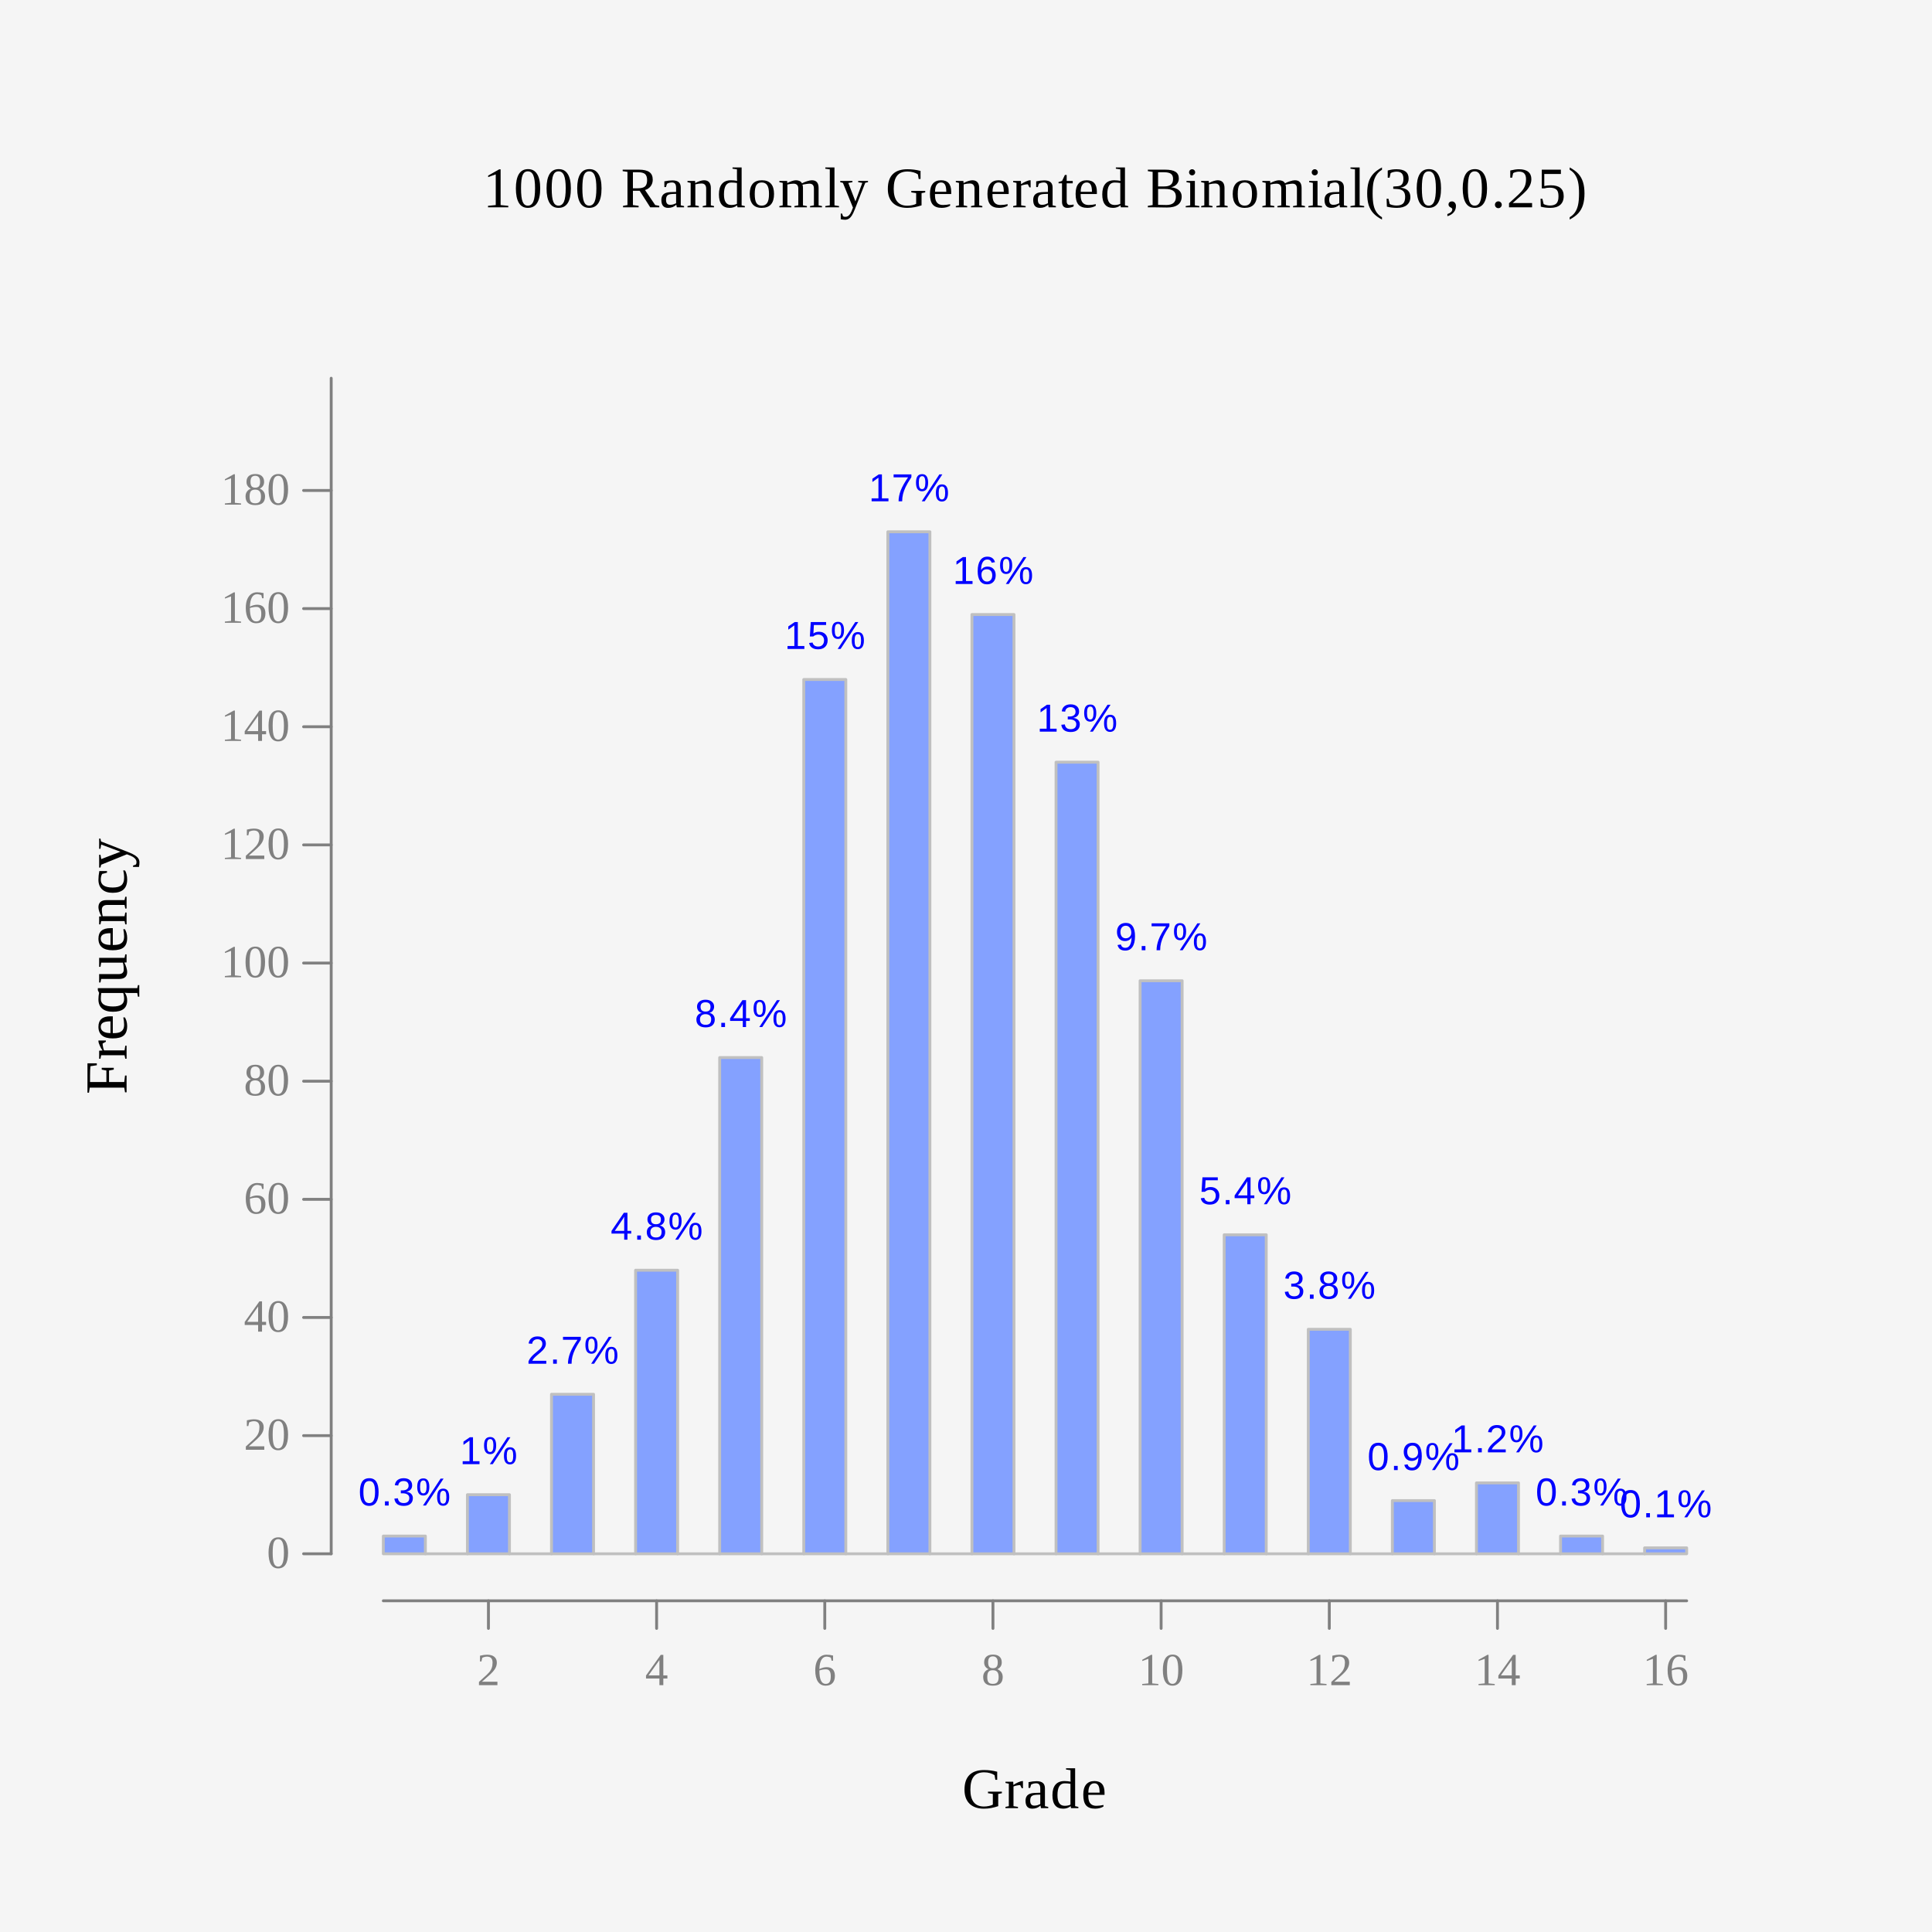 <?xml version="1.0" encoding="UTF-8"?>
<svg xmlns="http://www.w3.org/2000/svg" xmlns:xlink="http://www.w3.org/1999/xlink" width="504pt" height="504pt" viewBox="0 0 504 504" version="1.1">
<defs>
<g>
<symbol overflow="visible" id="glyph0-0">
<path style="stroke:none;" d=""/>
</symbol>
<symbol overflow="visible" id="glyph0-1">
<path style="stroke:none;" d="M 5.344 0 L 0.531 0 L 0.531 -0.859 L 1.625 -1.859 C 2.32 -2.461 2.832 -2.953 3.156 -3.328 C 3.488 -3.711 3.723 -4.102 3.859 -4.5 C 4.004 -4.906 4.078 -5.367 4.078 -5.891 C 4.078 -6.398 3.961 -6.785 3.734 -7.047 C 3.504 -7.316 3.129 -7.453 2.609 -7.453 C 2.398 -7.453 2.188 -7.422 1.969 -7.359 C 1.75 -7.305 1.555 -7.234 1.391 -7.141 L 1.172 -6.188 L 0.797 -6.188 L 0.797 -7.688 C 1.504 -7.863 2.109 -7.953 2.609 -7.953 C 3.461 -7.953 4.102 -7.77 4.531 -7.406 C 4.969 -7.051 5.188 -6.547 5.188 -5.891 C 5.188 -5.453 5.098 -5.039 4.922 -4.656 C 4.754 -4.27 4.492 -3.883 4.141 -3.5 C 3.797 -3.113 3.219 -2.57 2.406 -1.875 C 2.051 -1.582 1.68 -1.258 1.297 -0.906 L 5.344 -0.906 Z M 5.344 0 "/>
</symbol>
<symbol overflow="visible" id="glyph0-2">
<path style="stroke:none;" d="M 4.75 -1.734 L 4.75 0 L 3.734 0 L 3.734 -1.734 L 0.234 -1.734 L 0.234 -2.516 L 4.078 -7.906 L 4.75 -7.906 L 4.75 -2.562 L 5.812 -2.562 L 5.812 -1.734 Z M 3.734 -6.516 L 3.703 -6.516 L 0.891 -2.562 L 3.734 -2.562 Z M 3.734 -6.516 "/>
</symbol>
<symbol overflow="visible" id="glyph0-3">
<path style="stroke:none;" d="M 5.641 -2.438 C 5.641 -1.625 5.43 -0.992 5.016 -0.547 C 4.609 -0.098 4.016 0.125 3.234 0.125 C 2.359 0.125 1.688 -0.219 1.219 -0.906 C 0.75 -1.602 0.516 -2.594 0.516 -3.875 C 0.516 -4.719 0.633 -5.445 0.875 -6.062 C 1.125 -6.676 1.469 -7.145 1.906 -7.469 C 2.352 -7.789 2.867 -7.953 3.453 -7.953 C 4.023 -7.953 4.594 -7.879 5.156 -7.734 L 5.156 -6.391 L 4.781 -6.391 L 4.578 -7.188 C 4.441 -7.258 4.266 -7.32 4.047 -7.375 C 3.828 -7.426 3.629 -7.453 3.453 -7.453 C 2.891 -7.453 2.445 -7.176 2.125 -6.625 C 1.801 -6.07 1.625 -5.266 1.594 -4.203 C 2.238 -4.535 2.879 -4.703 3.516 -4.703 C 4.203 -4.703 4.727 -4.508 5.094 -4.125 C 5.457 -3.738 5.641 -3.176 5.641 -2.438 Z M 3.219 -0.344 C 3.688 -0.344 4.023 -0.492 4.234 -0.797 C 4.453 -1.109 4.562 -1.617 4.562 -2.328 C 4.562 -2.961 4.457 -3.422 4.25 -3.703 C 4.051 -3.992 3.734 -4.141 3.297 -4.141 C 2.766 -4.141 2.195 -4.039 1.594 -3.844 C 1.594 -2.656 1.727 -1.773 2 -1.203 C 2.27 -0.629 2.676 -0.344 3.219 -0.344 Z M 3.219 -0.344 "/>
</symbol>
<symbol overflow="visible" id="glyph0-4">
<path style="stroke:none;" d="M 5.297 -5.938 C 5.297 -5.508 5.191 -5.145 4.984 -4.844 C 4.773 -4.551 4.492 -4.328 4.141 -4.172 C 4.586 -4.004 4.93 -3.742 5.172 -3.391 C 5.422 -3.047 5.547 -2.625 5.547 -2.125 C 5.547 -1.383 5.336 -0.82 4.922 -0.438 C 4.504 -0.062 3.852 0.125 2.969 0.125 C 1.289 0.125 0.453 -0.625 0.453 -2.125 C 0.453 -2.645 0.578 -3.07 0.828 -3.406 C 1.078 -3.75 1.414 -4.004 1.844 -4.172 C 1.508 -4.328 1.234 -4.551 1.016 -4.844 C 0.805 -5.145 0.703 -5.508 0.703 -5.938 C 0.703 -6.594 0.898 -7.098 1.297 -7.453 C 1.691 -7.805 2.266 -7.984 3.016 -7.984 C 3.742 -7.984 4.305 -7.805 4.703 -7.453 C 5.098 -7.098 5.297 -6.594 5.297 -5.938 Z M 4.484 -2.125 C 4.484 -2.75 4.359 -3.203 4.109 -3.484 C 3.867 -3.766 3.488 -3.906 2.969 -3.906 C 2.445 -3.906 2.07 -3.77 1.844 -3.5 C 1.625 -3.227 1.516 -2.77 1.516 -2.125 C 1.516 -1.457 1.629 -0.992 1.859 -0.734 C 2.086 -0.473 2.457 -0.344 2.969 -0.344 C 3.488 -0.344 3.867 -0.477 4.109 -0.75 C 4.359 -1.02 4.484 -1.477 4.484 -2.125 Z M 4.25 -5.938 C 4.25 -6.477 4.141 -6.875 3.922 -7.125 C 3.711 -7.383 3.398 -7.516 2.984 -7.516 C 2.566 -7.516 2.254 -7.391 2.047 -7.141 C 1.848 -6.898 1.75 -6.5 1.75 -5.938 C 1.75 -5.395 1.848 -5.004 2.047 -4.766 C 2.242 -4.535 2.555 -4.422 2.984 -4.422 C 3.422 -4.422 3.738 -4.539 3.938 -4.781 C 4.145 -5.02 4.25 -5.406 4.25 -5.938 Z M 4.25 -5.938 "/>
</symbol>
<symbol overflow="visible" id="glyph0-5">
<path style="stroke:none;" d="M 3.672 -0.469 L 5.281 -0.312 L 5.281 0 L 1.062 0 L 1.062 -0.312 L 2.672 -0.469 L 2.672 -6.875 L 1.078 -6.312 L 1.078 -6.625 L 3.375 -7.922 L 3.672 -7.922 Z M 3.672 -0.469 "/>
</symbol>
<symbol overflow="visible" id="glyph0-6">
<path style="stroke:none;" d="M 5.547 -3.969 C 5.547 -1.238 4.688 0.125 2.969 0.125 C 2.133 0.125 1.504 -0.223 1.078 -0.922 C 0.66 -1.617 0.453 -2.633 0.453 -3.969 C 0.453 -5.258 0.66 -6.25 1.078 -6.938 C 1.504 -7.633 2.148 -7.984 3.016 -7.984 C 3.836 -7.984 4.461 -7.641 4.891 -6.953 C 5.328 -6.273 5.547 -5.281 5.547 -3.969 Z M 4.469 -3.969 C 4.469 -5.219 4.348 -6.117 4.109 -6.672 C 3.867 -7.234 3.488 -7.516 2.969 -7.516 C 2.457 -7.516 2.086 -7.25 1.859 -6.719 C 1.641 -6.195 1.531 -5.281 1.531 -3.969 C 1.531 -2.633 1.645 -1.695 1.875 -1.156 C 2.102 -0.613 2.469 -0.344 2.969 -0.344 C 3.477 -0.344 3.852 -0.625 4.094 -1.188 C 4.344 -1.758 4.469 -2.688 4.469 -3.969 Z M 4.469 -3.969 "/>
</symbol>
<symbol overflow="visible" id="glyph1-0">
<path style="stroke:none;" d=""/>
</symbol>
<symbol overflow="visible" id="glyph1-1">
<path style="stroke:none;" d="M 9.406 -0.516 C 8.844 -0.328 8.254 -0.172 7.641 -0.047 C 7.023 0.078 6.367 0.141 5.672 0.141 C 4.078 0.141 2.832 -0.285 1.938 -1.141 C 1.051 -2.004 0.609 -3.223 0.609 -4.797 C 0.609 -6.516 1.039 -7.801 1.906 -8.656 C 2.77 -9.508 4.035 -9.938 5.703 -9.938 C 6.891 -9.938 8.035 -9.789 9.141 -9.5 L 9.141 -7.391 L 8.656 -7.391 L 8.453 -8.594 C 8.117 -8.832 7.719 -9.016 7.25 -9.141 C 6.781 -9.273 6.281 -9.344 5.75 -9.344 C 4.5 -9.344 3.582 -8.969 3 -8.219 C 2.426 -7.477 2.141 -6.344 2.141 -4.812 C 2.141 -3.375 2.438 -2.281 3.031 -1.531 C 3.633 -0.789 4.52 -0.422 5.688 -0.422 C 6.094 -0.422 6.52 -0.469 6.969 -0.562 C 7.414 -0.656 7.758 -0.773 8 -0.922 L 8 -3.703 L 6.734 -3.891 L 6.734 -4.297 L 10.359 -4.297 L 10.359 -3.891 L 9.406 -3.703 Z M 9.406 -0.516 "/>
</symbol>
<symbol overflow="visible" id="glyph1-2">
<path style="stroke:none;" d="M 4.859 -7.062 L 4.859 -5.203 L 4.547 -5.203 L 4.125 -6.016 C 3.875 -6.016 3.582 -5.977 3.25 -5.906 C 2.914 -5.844 2.629 -5.758 2.391 -5.656 L 2.391 -0.516 L 3.562 -0.328 L 3.562 0 L 0.297 0 L 0.297 -0.328 L 1.172 -0.516 L 1.172 -6.375 L 0.297 -6.562 L 0.297 -6.891 L 2.312 -6.891 L 2.375 -6.031 C 2.664 -6.27 3.062 -6.5 3.562 -6.719 C 4.062 -6.945 4.457 -7.062 4.75 -7.062 Z M 4.859 -7.062 "/>
</symbol>
<symbol overflow="visible" id="glyph1-3">
<path style="stroke:none;" d="M 3.406 -7.031 C 4.156 -7.031 4.707 -6.875 5.062 -6.562 C 5.414 -6.258 5.594 -5.789 5.594 -5.156 L 5.594 -0.516 L 6.453 -0.328 L 6.453 0 L 4.562 0 L 4.422 -0.688 C 3.867 -0.133 3.16 0.141 2.297 0.141 C 1.117 0.141 0.531 -0.539 0.531 -1.906 C 0.531 -2.363 0.617 -2.742 0.797 -3.047 C 0.973 -3.348 1.254 -3.578 1.641 -3.734 C 2.035 -3.891 2.602 -3.973 3.344 -3.984 L 4.375 -4.016 L 4.375 -5.094 C 4.375 -5.57 4.285 -5.922 4.109 -6.141 C 3.941 -6.367 3.676 -6.484 3.312 -6.484 C 2.82 -6.484 2.379 -6.367 1.984 -6.141 L 1.734 -5.281 L 1.312 -5.281 L 1.312 -6.781 C 2.102 -6.945 2.801 -7.031 3.406 -7.031 Z M 4.375 -3.516 L 3.422 -3.484 C 2.766 -3.453 2.32 -3.32 2.094 -3.094 C 1.863 -2.863 1.75 -2.484 1.75 -1.953 C 1.75 -1.086 2.098 -0.656 2.797 -0.656 C 3.117 -0.656 3.398 -0.691 3.641 -0.766 C 3.891 -0.848 4.133 -0.945 4.375 -1.062 Z M 4.375 -3.516 "/>
</symbol>
<symbol overflow="visible" id="glyph1-4">
<path style="stroke:none;" d="M 5.297 -0.516 C 4.742 -0.078 4.098 0.141 3.359 0.141 C 1.484 0.141 0.547 -1.031 0.547 -3.375 C 0.547 -4.582 0.812 -5.5 1.344 -6.125 C 1.875 -6.75 2.656 -7.062 3.688 -7.062 C 4.219 -7.062 4.754 -7.008 5.297 -6.906 C 5.266 -7.062 5.25 -7.461 5.25 -8.109 L 5.25 -9.906 L 4.094 -10.078 L 4.094 -10.406 L 6.469 -10.406 L 6.469 -0.516 L 7.312 -0.328 L 7.312 0 L 5.391 0 Z M 1.859 -3.375 C 1.859 -2.445 2.016 -1.754 2.328 -1.297 C 2.641 -0.836 3.117 -0.609 3.766 -0.609 C 4.316 -0.609 4.812 -0.707 5.25 -0.906 L 5.25 -6.344 C 4.812 -6.426 4.316 -6.469 3.766 -6.469 C 2.492 -6.469 1.859 -5.438 1.859 -3.375 Z M 1.859 -3.375 "/>
</symbol>
<symbol overflow="visible" id="glyph1-5">
<path style="stroke:none;" d="M 1.906 -3.469 L 1.906 -3.328 C 1.906 -2.66 1.977 -2.141 2.125 -1.766 C 2.27 -1.391 2.5 -1.102 2.812 -0.906 C 3.125 -0.707 3.531 -0.609 4.031 -0.609 C 4.301 -0.609 4.613 -0.629 4.969 -0.672 C 5.332 -0.723 5.629 -0.773 5.859 -0.828 L 5.859 -0.422 C 5.629 -0.266 5.312 -0.129 4.906 -0.016 C 4.508 0.086 4.098 0.141 3.672 0.141 C 2.609 0.141 1.828 -0.145 1.328 -0.719 C 0.836 -1.289 0.594 -2.219 0.594 -3.5 C 0.594 -4.695 0.844 -5.586 1.344 -6.172 C 1.844 -6.766 2.562 -7.062 3.5 -7.062 C 5.258 -7.062 6.141 -6.062 6.141 -4.062 L 6.141 -3.469 Z M 3.5 -6.484 C 2.988 -6.484 2.598 -6.273 2.328 -5.859 C 2.055 -5.453 1.922 -4.848 1.922 -4.047 L 4.859 -4.047 C 4.859 -4.922 4.742 -5.547 4.516 -5.922 C 4.297 -6.297 3.957 -6.484 3.5 -6.484 Z M 3.5 -6.484 "/>
</symbol>
<symbol overflow="visible" id="glyph1-6">
<path style="stroke:none;" d="M 4.594 -0.594 L 6.594 -0.391 L 6.594 0 L 1.312 0 L 1.312 -0.391 L 3.328 -0.594 L 3.328 -8.594 L 1.344 -7.891 L 1.344 -8.281 L 4.219 -9.906 L 4.594 -9.906 Z M 4.594 -0.594 "/>
</symbol>
<symbol overflow="visible" id="glyph1-7">
<path style="stroke:none;" d="M 6.922 -4.953 C 6.922 -1.555 5.848 0.141 3.703 0.141 C 2.672 0.141 1.891 -0.289 1.359 -1.156 C 0.836 -2.031 0.578 -3.297 0.578 -4.953 C 0.578 -6.578 0.836 -7.816 1.359 -8.672 C 1.891 -9.535 2.691 -9.969 3.766 -9.969 C 4.797 -9.969 5.578 -9.539 6.109 -8.688 C 6.648 -7.844 6.922 -6.598 6.922 -4.953 Z M 5.578 -4.953 C 5.578 -6.523 5.426 -7.656 5.125 -8.344 C 4.832 -9.039 4.359 -9.391 3.703 -9.391 C 3.066 -9.391 2.609 -9.062 2.328 -8.406 C 2.055 -7.75 1.922 -6.598 1.922 -4.953 C 1.922 -3.297 2.062 -2.129 2.344 -1.453 C 2.625 -0.773 3.078 -0.438 3.703 -0.438 C 4.348 -0.438 4.82 -0.789 5.125 -1.5 C 5.426 -2.207 5.578 -3.359 5.578 -4.953 Z M 5.578 -4.953 "/>
</symbol>
<symbol overflow="visible" id="glyph1-8">
<path style="stroke:none;" d=""/>
</symbol>
<symbol overflow="visible" id="glyph1-9">
<path style="stroke:none;" d="M 3.109 -4.312 L 3.109 -0.594 L 4.594 -0.391 L 4.594 0 L 0.531 0 L 0.531 -0.391 L 1.688 -0.594 L 1.688 -9.25 L 0.438 -9.438 L 0.438 -9.828 L 4.672 -9.828 C 5.898 -9.828 6.805 -9.617 7.391 -9.203 C 7.984 -8.785 8.281 -8.117 8.281 -7.203 C 8.281 -6.547 8.098 -5.977 7.734 -5.5 C 7.379 -5.031 6.891 -4.703 6.266 -4.516 L 8.922 -0.594 L 9.984 -0.391 L 9.984 0 L 7.625 0 L 4.875 -4.312 Z M 6.812 -7.094 C 6.812 -7.844 6.629 -8.375 6.266 -8.688 C 5.91 -9 5.273 -9.156 4.359 -9.156 L 3.109 -9.156 L 3.109 -4.969 L 4.406 -4.969 C 5.281 -4.969 5.898 -5.129 6.266 -5.453 C 6.629 -5.773 6.812 -6.32 6.812 -7.094 Z M 6.812 -7.094 "/>
</symbol>
<symbol overflow="visible" id="glyph1-10">
<path style="stroke:none;" d="M 2.375 -6.328 C 2.75 -6.547 3.148 -6.723 3.578 -6.859 C 4.004 -6.992 4.359 -7.062 4.641 -7.062 C 5.234 -7.062 5.68 -6.891 5.984 -6.547 C 6.285 -6.203 6.438 -5.703 6.438 -5.047 L 6.438 -0.516 L 7.266 -0.328 L 7.266 0 L 4.312 0 L 4.312 -0.328 L 5.219 -0.516 L 5.219 -4.906 C 5.219 -5.312 5.117 -5.629 4.922 -5.859 C 4.723 -6.098 4.414 -6.219 4 -6.219 C 3.562 -6.219 3.023 -6.145 2.391 -6 L 2.391 -0.516 L 3.312 -0.328 L 3.312 0 L 0.344 0 L 0.344 -0.328 L 1.172 -0.516 L 1.172 -6.375 L 0.344 -6.562 L 0.344 -6.891 L 2.312 -6.891 Z M 2.375 -6.328 "/>
</symbol>
<symbol overflow="visible" id="glyph1-11">
<path style="stroke:none;" d="M 6.922 -3.484 C 6.922 -1.066 5.848 0.141 3.703 0.141 C 2.672 0.141 1.891 -0.164 1.359 -0.781 C 0.836 -1.406 0.578 -2.305 0.578 -3.484 C 0.578 -4.641 0.836 -5.523 1.359 -6.141 C 1.891 -6.754 2.691 -7.062 3.766 -7.062 C 4.805 -7.062 5.594 -6.758 6.125 -6.156 C 6.656 -5.562 6.922 -4.672 6.922 -3.484 Z M 5.609 -3.484 C 5.609 -4.535 5.453 -5.297 5.141 -5.766 C 4.836 -6.242 4.359 -6.484 3.703 -6.484 C 3.066 -6.484 2.602 -6.254 2.312 -5.797 C 2.031 -5.348 1.891 -4.578 1.891 -3.484 C 1.891 -2.367 2.035 -1.582 2.328 -1.125 C 2.617 -0.664 3.078 -0.438 3.703 -0.438 C 4.348 -0.438 4.828 -0.676 5.141 -1.156 C 5.453 -1.633 5.609 -2.41 5.609 -3.484 Z M 5.609 -3.484 "/>
</symbol>
<symbol overflow="visible" id="glyph1-12">
<path style="stroke:none;" d="M 2.391 -6.328 C 2.754 -6.535 3.141 -6.707 3.547 -6.844 C 3.961 -6.988 4.328 -7.062 4.641 -7.062 C 4.973 -7.062 5.281 -7 5.562 -6.875 C 5.852 -6.75 6.07 -6.547 6.219 -6.266 C 6.594 -6.473 7.031 -6.656 7.531 -6.812 C 8.039 -6.977 8.461 -7.062 8.797 -7.062 C 9.961 -7.062 10.547 -6.391 10.547 -5.047 L 10.547 -0.516 L 11.438 -0.328 L 11.438 0 L 8.312 0 L 8.312 -0.328 L 9.328 -0.516 L 9.328 -4.906 C 9.328 -5.75 8.938 -6.172 8.156 -6.172 C 8.031 -6.172 7.883 -6.16 7.719 -6.141 C 7.551 -6.117 7.379 -6.094 7.203 -6.062 C 7.035 -6.039 6.875 -6.016 6.719 -5.984 C 6.57 -5.953 6.445 -5.926 6.344 -5.906 C 6.426 -5.645 6.469 -5.359 6.469 -5.047 L 6.469 -0.516 L 7.5 -0.328 L 7.5 0 L 4.234 0 L 4.234 -0.328 L 5.25 -0.516 L 5.25 -4.906 C 5.25 -5.312 5.145 -5.625 4.938 -5.844 C 4.727 -6.062 4.414 -6.172 4 -6.172 C 3.57 -6.172 3.039 -6.098 2.406 -5.953 L 2.406 -0.516 L 3.438 -0.328 L 3.438 0 L 0.312 0 L 0.312 -0.328 L 1.188 -0.516 L 1.188 -6.375 L 0.312 -6.562 L 0.312 -6.891 L 2.328 -6.891 Z M 2.391 -6.328 "/>
</symbol>
<symbol overflow="visible" id="glyph1-13">
<path style="stroke:none;" d="M 2.688 -0.516 L 3.875 -0.328 L 3.875 0 L 0.297 0 L 0.297 -0.328 L 1.469 -0.516 L 1.469 -9.906 L 0.297 -10.078 L 0.297 -10.406 L 2.688 -10.406 Z M 2.688 -0.516 "/>
</symbol>
<symbol overflow="visible" id="glyph1-14">
<path style="stroke:none;" d="M 1.453 3.234 C 1.078 3.234 0.703 3.191 0.328 3.109 L 0.328 1.625 L 0.672 1.625 L 0.922 2.328 C 1.066 2.43 1.273 2.484 1.547 2.484 C 1.797 2.484 2.031 2.41 2.25 2.266 C 2.469 2.117 2.664 1.898 2.844 1.609 C 3.02 1.328 3.242 0.816 3.516 0.078 L 0.891 -6.375 L 0.188 -6.562 L 0.188 -6.891 L 3.375 -6.891 L 3.375 -6.562 L 2.297 -6.359 L 4.156 -1.547 L 5.953 -6.375 L 4.875 -6.562 L 4.875 -6.891 L 7.438 -6.891 L 7.438 -6.562 L 6.719 -6.406 L 4.031 0.438 C 3.719 1.238 3.441 1.816 3.203 2.172 C 2.973 2.523 2.711 2.789 2.422 2.969 C 2.141 3.145 1.816 3.234 1.453 3.234 Z M 1.453 3.234 "/>
</symbol>
<symbol overflow="visible" id="glyph1-15">
<path style="stroke:none;" d="M 2.453 0.141 C 1.984 0.141 1.629 0.004 1.391 -0.266 C 1.16 -0.547 1.047 -0.938 1.047 -1.438 L 1.047 -6.266 L 0.141 -6.266 L 0.141 -6.594 L 1.062 -6.891 L 1.797 -8.438 L 2.266 -8.438 L 2.266 -6.891 L 3.844 -6.891 L 3.844 -6.266 L 2.266 -6.266 L 2.266 -1.578 C 2.266 -1.254 2.336 -1.008 2.484 -0.844 C 2.629 -0.688 2.816 -0.609 3.047 -0.609 C 3.328 -0.609 3.672 -0.648 4.078 -0.734 L 4.078 -0.25 C 3.91 -0.133 3.664 -0.039 3.344 0.031 C 3.02 0.102 2.723 0.141 2.453 0.141 Z M 2.453 0.141 "/>
</symbol>
<symbol overflow="visible" id="glyph1-16">
<path style="stroke:none;" d="M 7.016 -7.438 C 7.016 -8.039 6.828 -8.477 6.453 -8.75 C 6.078 -9.02 5.469 -9.156 4.625 -9.156 L 3.109 -9.156 L 3.109 -5.453 L 4.703 -5.453 C 5.492 -5.453 6.078 -5.609 6.453 -5.922 C 6.828 -6.234 7.016 -6.738 7.016 -7.438 Z M 7.75 -2.797 C 7.75 -3.484 7.52 -3.988 7.062 -4.312 C 6.602 -4.633 5.867 -4.797 4.859 -4.797 L 3.109 -4.797 L 3.109 -0.656 C 3.773 -0.625 4.492 -0.609 5.266 -0.609 C 6.098 -0.609 6.719 -0.785 7.125 -1.141 C 7.539 -1.492 7.75 -2.047 7.75 -2.797 Z M 0.438 0 L 0.438 -0.391 L 1.688 -0.594 L 1.688 -9.25 L 0.438 -9.438 L 0.438 -9.828 L 4.922 -9.828 C 6.172 -9.828 7.082 -9.641 7.656 -9.266 C 8.227 -8.898 8.516 -8.316 8.516 -7.516 C 8.516 -6.941 8.336 -6.453 7.984 -6.047 C 7.629 -5.641 7.133 -5.367 6.5 -5.234 C 7.383 -5.141 8.066 -4.879 8.547 -4.453 C 9.023 -4.035 9.266 -3.492 9.266 -2.828 C 9.266 -1.879 8.938 -1.16 8.281 -0.672 C 7.633 -0.191 6.688 0.047 5.438 0.047 L 2.312 0 Z M 0.438 0 "/>
</symbol>
<symbol overflow="visible" id="glyph1-17">
<path style="stroke:none;" d="M 2.781 -9.141 C 2.781 -8.922 2.703 -8.734 2.547 -8.578 C 2.391 -8.422 2.203 -8.344 1.984 -8.344 C 1.766 -8.344 1.578 -8.422 1.422 -8.578 C 1.266 -8.734 1.188 -8.922 1.188 -9.141 C 1.188 -9.359 1.266 -9.547 1.422 -9.703 C 1.578 -9.859 1.766 -9.938 1.984 -9.938 C 2.203 -9.938 2.391 -9.859 2.547 -9.703 C 2.703 -9.547 2.781 -9.359 2.781 -9.141 Z M 2.703 -0.516 L 3.875 -0.328 L 3.875 0 L 0.312 0 L 0.312 -0.328 L 1.484 -0.516 L 1.484 -6.375 L 0.516 -6.562 L 0.516 -6.891 L 2.703 -6.891 Z M 2.703 -0.516 "/>
</symbol>
<symbol overflow="visible" id="glyph1-18">
<path style="stroke:none;" d="M 2.078 -3.625 C 2.078 -2.352 2.16 -1.336 2.328 -0.578 C 2.492 0.172 2.758 0.805 3.125 1.328 C 3.5 1.848 3.961 2.266 4.516 2.578 L 4.516 3.188 C 3.547 2.676 2.785 2.113 2.234 1.5 C 1.691 0.895 1.289 0.18 1.031 -0.641 C 0.781 -1.461 0.656 -2.457 0.656 -3.625 C 0.656 -4.781 0.781 -5.766 1.031 -6.578 C 1.289 -7.398 1.691 -8.113 2.234 -8.719 C 2.773 -9.32 3.535 -9.883 4.516 -10.406 L 4.516 -9.797 C 3.922 -9.453 3.445 -9.008 3.094 -8.469 C 2.738 -7.938 2.477 -7.312 2.312 -6.594 C 2.156 -5.883 2.078 -4.895 2.078 -3.625 Z M 2.078 -3.625 "/>
</symbol>
<symbol overflow="visible" id="glyph1-19">
<path style="stroke:none;" d="M 6.922 -2.672 C 6.922 -1.785 6.613 -1.094 6 -0.594 C 5.395 -0.102 4.539 0.141 3.438 0.141 C 2.508 0.141 1.629 0.035 0.797 -0.172 L 0.719 -2.234 L 1.203 -2.234 L 1.531 -0.859 C 1.719 -0.754 1.984 -0.66 2.328 -0.578 C 2.68 -0.504 3.008 -0.469 3.312 -0.469 C 4.082 -0.469 4.648 -0.641 5.016 -0.984 C 5.379 -1.336 5.562 -1.926 5.562 -2.75 C 5.562 -3.395 5.395 -3.883 5.062 -4.219 C 4.727 -4.551 4.207 -4.734 3.5 -4.766 L 2.453 -4.828 L 2.453 -5.422 L 3.5 -5.5 C 4.051 -5.52 4.457 -5.688 4.719 -6 C 4.977 -6.312 5.109 -6.785 5.109 -7.422 C 5.109 -8.086 4.961 -8.566 4.672 -8.859 C 4.391 -9.16 3.938 -9.312 3.312 -9.312 C 3.062 -9.312 2.789 -9.273 2.5 -9.203 C 2.219 -9.141 1.973 -9.047 1.766 -8.922 L 1.5 -7.734 L 1.016 -7.734 L 1.016 -9.609 C 1.504 -9.742 1.922 -9.832 2.266 -9.875 C 2.617 -9.914 2.969 -9.938 3.312 -9.938 C 5.414 -9.938 6.469 -9.129 6.469 -7.516 C 6.469 -6.836 6.281 -6.297 5.906 -5.891 C 5.531 -5.484 5.004 -5.234 4.328 -5.141 C 5.211 -5.035 5.863 -4.781 6.281 -4.375 C 6.707 -3.969 6.922 -3.398 6.922 -2.672 Z M 6.922 -2.672 "/>
</symbol>
<symbol overflow="visible" id="glyph1-20">
<path style="stroke:none;" d="M 2.812 -0.359 C 2.812 0.305 2.613 0.863 2.219 1.312 C 1.832 1.77 1.285 2.102 0.578 2.312 L 0.578 1.75 C 1.43 1.469 1.859 1.055 1.859 0.516 C 1.859 0.41 1.82 0.316 1.75 0.234 C 1.676 0.16 1.551 0.082 1.375 0 C 1.039 -0.176 0.875 -0.422 0.875 -0.734 C 0.875 -0.992 0.957 -1.191 1.125 -1.328 C 1.289 -1.473 1.504 -1.547 1.766 -1.547 C 2.078 -1.547 2.328 -1.43 2.516 -1.203 C 2.711 -0.984 2.812 -0.703 2.812 -0.359 Z M 2.812 -0.359 "/>
</symbol>
<symbol overflow="visible" id="glyph1-21">
<path style="stroke:none;" d="M 2.766 -0.672 C 2.766 -0.43 2.676 -0.223 2.5 -0.047 C 2.332 0.129 2.125 0.219 1.875 0.219 C 1.625 0.219 1.41 0.129 1.234 -0.047 C 1.066 -0.223 0.984 -0.43 0.984 -0.672 C 0.984 -0.922 1.066 -1.129 1.234 -1.297 C 1.41 -1.473 1.625 -1.562 1.875 -1.562 C 2.125 -1.562 2.332 -1.473 2.5 -1.297 C 2.676 -1.129 2.766 -0.922 2.766 -0.672 Z M 2.766 -0.672 "/>
</symbol>
<symbol overflow="visible" id="glyph1-22">
<path style="stroke:none;" d="M 6.672 0 L 0.656 0 L 0.656 -1.078 L 2.016 -2.312 C 2.891 -3.082 3.531 -3.703 3.938 -4.172 C 4.352 -4.648 4.648 -5.141 4.828 -5.641 C 5.004 -6.141 5.094 -6.719 5.094 -7.375 C 5.094 -8.008 4.945 -8.488 4.656 -8.812 C 4.375 -9.145 3.906 -9.312 3.25 -9.312 C 2.988 -9.312 2.723 -9.273 2.453 -9.203 C 2.18 -9.141 1.941 -9.047 1.734 -8.922 L 1.469 -7.734 L 0.984 -7.734 L 0.984 -9.609 C 1.879 -9.828 2.633 -9.938 3.25 -9.938 C 4.32 -9.938 5.129 -9.711 5.672 -9.266 C 6.211 -8.816 6.484 -8.188 6.484 -7.375 C 6.484 -6.82 6.375 -6.301 6.156 -5.812 C 5.945 -5.332 5.625 -4.848 5.188 -4.359 C 4.75 -3.879 4.02 -3.207 3 -2.344 C 2.562 -1.977 2.102 -1.57 1.625 -1.125 L 6.672 -1.125 Z M 6.672 0 "/>
</symbol>
<symbol overflow="visible" id="glyph1-23">
<path style="stroke:none;" d="M 3.547 -5.75 C 4.68 -5.75 5.523 -5.516 6.078 -5.047 C 6.641 -4.578 6.922 -3.867 6.922 -2.922 C 6.922 -1.93 6.617 -1.172 6.016 -0.641 C 5.41 -0.117 4.551 0.141 3.438 0.141 C 2.508 0.141 1.68 0.035 0.953 -0.172 L 0.875 -2.234 L 1.359 -2.234 L 1.688 -0.859 C 1.895 -0.742 2.148 -0.648 2.453 -0.578 C 2.754 -0.504 3.039 -0.469 3.312 -0.469 C 4.082 -0.469 4.648 -0.645 5.016 -1 C 5.379 -1.363 5.562 -1.977 5.562 -2.844 C 5.562 -3.445 5.484 -3.906 5.328 -4.219 C 5.172 -4.531 4.922 -4.758 4.578 -4.906 C 4.242 -5.051 3.785 -5.125 3.203 -5.125 C 2.766 -5.125 2.332 -5.066 1.906 -4.953 L 1.203 -4.953 L 1.203 -9.828 L 6.188 -9.828 L 6.188 -8.703 L 1.859 -8.703 L 1.859 -5.562 C 2.391 -5.688 2.953 -5.75 3.547 -5.75 Z M 3.547 -5.75 "/>
</symbol>
<symbol overflow="visible" id="glyph1-24">
<path style="stroke:none;" d="M 0.484 3.188 L 0.484 2.578 C 1.035 2.266 1.492 1.848 1.859 1.328 C 2.223 0.805 2.488 0.172 2.656 -0.578 C 2.832 -1.336 2.922 -2.352 2.922 -3.625 C 2.922 -4.895 2.836 -5.883 2.672 -6.594 C 2.516 -7.312 2.258 -7.938 1.906 -8.469 C 1.551 -9.008 1.078 -9.453 0.484 -9.797 L 0.484 -10.406 C 1.461 -9.883 2.223 -9.32 2.766 -8.719 C 3.305 -8.113 3.703 -7.398 3.953 -6.578 C 4.211 -5.766 4.344 -4.781 4.344 -3.625 C 4.344 -2.457 4.211 -1.461 3.953 -0.641 C 3.703 0.18 3.305 0.895 2.766 1.5 C 2.223 2.102 1.461 2.664 0.484 3.188 Z M 0.484 3.188 "/>
</symbol>
<symbol overflow="visible" id="glyph2-0">
<path style="stroke:none;" d=""/>
</symbol>
<symbol overflow="visible" id="glyph2-1">
<path style="stroke:none;" d="M -4.578 -3.234 L -0.609 -3.234 L -0.406 -4.922 L 0 -4.922 L 0 -0.547 L -0.406 -0.547 L -0.609 -1.766 L -9.609 -1.766 L -9.812 -0.453 L -10.203 -0.453 L -10.203 -8.109 L -7.766 -8.109 L -7.766 -7.609 L -9.422 -7.359 C -9.492 -6.797 -9.531 -5.973 -9.531 -4.891 L -9.531 -3.234 L -5.266 -3.234 L -5.266 -6.234 L -6.484 -6.469 L -6.484 -6.938 L -3.344 -6.938 L -3.344 -6.469 L -4.578 -6.234 Z M -4.578 -3.234 "/>
</symbol>
<symbol overflow="visible" id="glyph2-2">
<path style="stroke:none;" d="M -7.344 -5.062 L -5.406 -5.062 L -5.406 -4.734 L -6.25 -4.281 C -6.25 -4.031 -6.211 -3.727 -6.141 -3.375 C -6.078 -3.031 -5.988 -2.734 -5.875 -2.484 L -0.531 -2.484 L -0.344 -3.703 L 0 -3.703 L 0 -0.312 L -0.344 -0.312 L -0.531 -1.219 L -6.625 -1.219 L -6.812 -0.312 L -7.156 -0.312 L -7.156 -2.406 L -6.266 -2.469 C -6.516 -2.77 -6.754 -3.18 -6.984 -3.703 C -7.223 -4.223 -7.344 -4.633 -7.344 -4.938 Z M -7.344 -5.062 "/>
</symbol>
<symbol overflow="visible" id="glyph2-3">
<path style="stroke:none;" d="M -3.594 -1.984 L -3.469 -1.984 C -2.758 -1.984 -2.211 -2.055 -1.828 -2.203 C -1.441 -2.359 -1.145 -2.598 -0.938 -2.922 C -0.738 -3.242 -0.641 -3.672 -0.641 -4.203 C -0.641 -4.473 -0.66 -4.797 -0.703 -5.172 C -0.754 -5.547 -0.805 -5.852 -0.859 -6.094 L -0.438 -6.094 C -0.281 -5.852 -0.141 -5.523 -0.016 -5.109 C 0.098 -4.691 0.156 -4.266 0.156 -3.828 C 0.156 -2.711 -0.141 -1.895 -0.734 -1.375 C -1.336 -0.863 -2.301 -0.609 -3.625 -0.609 C -4.875 -0.609 -5.805 -0.867 -6.422 -1.391 C -7.035 -1.91 -7.344 -2.656 -7.344 -3.625 C -7.344 -5.457 -6.301 -6.375 -4.219 -6.375 L -3.594 -6.375 Z M -6.734 -3.625 C -6.734 -3.102 -6.52 -2.703 -6.094 -2.422 C -5.664 -2.141 -5.035 -2 -4.203 -2 L -4.203 -5.062 C -5.117 -5.062 -5.77 -4.941 -6.156 -4.703 C -6.539 -4.473 -6.734 -4.113 -6.734 -3.625 Z M -6.734 -3.625 "/>
</symbol>
<symbol overflow="visible" id="glyph2-4">
<path style="stroke:none;" d="M -7.5 -6.188 L -7.5 -6.719 L 2.781 -6.719 L 2.969 -7.516 L 3.312 -7.516 L 3.312 -4.484 L 2.969 -4.484 L 2.781 -5.453 L 0.797 -5.453 C 0.297 -5.453 -0.129 -5.477 -0.484 -5.531 C -0.055 -4.988 0.156 -4.312 0.156 -3.5 C 0.156 -1.539 -1.082 -0.562 -3.562 -0.562 C -4.781 -0.562 -5.711 -0.836 -6.359 -1.391 C -7.016 -1.941 -7.344 -2.75 -7.344 -3.812 C -7.344 -4.375 -7.285 -4.938 -7.172 -5.5 Z M -3.562 -1.938 C -2.582 -1.938 -1.848 -2.098 -1.359 -2.422 C -0.879 -2.742 -0.641 -3.238 -0.641 -3.906 C -0.641 -4.207 -0.664 -4.504 -0.719 -4.797 C -0.77 -5.086 -0.828 -5.305 -0.891 -5.453 L -6.594 -5.453 C -6.676 -5.004 -6.719 -4.488 -6.719 -3.906 C -6.719 -2.594 -5.664 -1.938 -3.562 -1.938 Z M -3.562 -1.938 "/>
</symbol>
<symbol overflow="visible" id="glyph2-5">
<path style="stroke:none;" d="M -2.047 -2.391 C -1.172 -2.391 -0.734 -2.789 -0.734 -3.594 C -0.734 -4.227 -0.812 -4.82 -0.969 -5.375 L -6.625 -5.375 L -6.812 -4.281 L -7.156 -4.281 L -7.156 -6.625 L -0.531 -6.625 L -0.344 -7.531 L 0 -7.531 L 0 -5.438 L -0.578 -5.391 C -0.379 -5.023 -0.207 -4.602 -0.062 -4.125 C 0.082 -3.656 0.156 -3.266 0.156 -2.953 C 0.156 -1.734 -0.547 -1.125 -1.953 -1.125 L -6.625 -1.125 L -6.812 -0.203 L -7.156 -0.203 L -7.156 -2.391 Z M -2.047 -2.391 "/>
</symbol>
<symbol overflow="visible" id="glyph2-6">
<path style="stroke:none;" d="M -6.578 -2.469 C -6.797 -2.852 -6.977 -3.266 -7.125 -3.703 C -7.27 -4.148 -7.344 -4.52 -7.344 -4.812 C -7.344 -5.438 -7.16 -5.906 -6.797 -6.219 C -6.441 -6.531 -5.922 -6.688 -5.234 -6.688 L -0.531 -6.688 L -0.344 -7.562 L 0 -7.562 L 0 -4.484 L -0.344 -4.484 L -0.531 -5.422 L -5.094 -5.422 C -5.52 -5.422 -5.852 -5.316 -6.094 -5.109 C -6.332 -4.91 -6.453 -4.598 -6.453 -4.172 C -6.453 -3.711 -6.379 -3.148 -6.234 -2.484 L -0.531 -2.484 L -0.344 -3.453 L 0 -3.453 L 0 -0.359 L -0.344 -0.359 L -0.531 -1.219 L -6.625 -1.219 L -6.812 -0.359 L -7.156 -0.359 L -7.156 -2.406 Z M -6.578 -2.469 "/>
</symbol>
<symbol overflow="visible" id="glyph2-7">
<path style="stroke:none;" d="M -0.438 -6.438 C -0.25 -6.188 -0.102 -5.844 0 -5.406 C 0.102 -4.977 0.156 -4.535 0.156 -4.078 C 0.156 -1.754 -1.102 -0.594 -3.625 -0.594 C -4.82 -0.594 -5.738 -0.891 -6.375 -1.484 C -7.02 -2.078 -7.344 -2.922 -7.344 -4.016 C -7.344 -4.703 -7.266 -5.453 -7.109 -6.266 L -5.109 -6.266 L -5.109 -5.844 L -6.375 -5.516 C -6.613 -5.098 -6.734 -4.594 -6.734 -4 C -6.734 -2.645 -5.695 -1.969 -3.625 -1.969 C -2.551 -1.969 -1.785 -2.172 -1.328 -2.578 C -0.867 -2.992 -0.641 -3.633 -0.641 -4.5 C -0.641 -5.25 -0.723 -5.895 -0.891 -6.438 Z M -0.438 -6.438 "/>
</symbol>
<symbol overflow="visible" id="glyph2-8">
<path style="stroke:none;" d="M 3.359 -1.516 C 3.359 -1.117 3.316 -0.727 3.234 -0.344 L 1.688 -0.344 L 1.688 -0.703 L 2.406 -0.953 C 2.531 -1.109 2.594 -1.328 2.594 -1.609 C 2.594 -1.867 2.516 -2.109 2.359 -2.328 C 2.203 -2.555 1.973 -2.766 1.672 -2.953 C 1.379 -3.141 0.848 -3.367 0.078 -3.641 L -6.625 -0.922 L -6.812 -0.188 L -7.156 -0.188 L -7.156 -3.516 L -6.812 -3.516 L -6.609 -2.391 L -1.609 -4.312 L -6.625 -6.188 L -6.812 -5.078 L -7.156 -5.078 L -7.156 -7.734 L -6.812 -7.734 L -6.656 -6.984 L 0.453 -4.203 C 1.285 -3.867 1.883 -3.578 2.25 -3.328 C 2.613 -3.086 2.891 -2.82 3.078 -2.531 C 3.266 -2.238 3.359 -1.898 3.359 -1.516 Z M 3.359 -1.516 "/>
</symbol>
<symbol overflow="visible" id="glyph3-0">
<path style="stroke:none;" d="M 1.016 -7.016 L 6.625 -7.016 L 6.625 0 L 1.016 0 Z M 1.406 -6.641 L 1.406 -0.375 L 6.25 -0.375 L 6.25 -6.641 Z M 1.406 -6.641 "/>
</symbol>
<symbol overflow="visible" id="glyph3-1">
<path style="stroke:none;" d="M 5.281 -3.516 C 5.281 -2.336 5.07 -1.441 4.656 -0.828 C 4.238 -0.211 3.629 0.094 2.828 0.094 C 2.016 0.094 1.406 -0.211 1 -0.828 C 0.602 -1.441 0.406 -2.336 0.406 -3.516 C 0.406 -4.723 0.598 -5.625 0.984 -6.219 C 1.379 -6.82 2.004 -7.125 2.859 -7.125 C 3.68 -7.125 4.289 -6.816 4.688 -6.203 C 5.082 -5.598 5.281 -4.703 5.281 -3.516 Z M 4.359 -3.516 C 4.359 -4.523 4.238 -5.254 4 -5.703 C 3.77 -6.16 3.391 -6.391 2.859 -6.391 C 2.305 -6.391 1.91 -6.164 1.672 -5.719 C 1.43 -5.27 1.312 -4.535 1.312 -3.516 C 1.312 -2.516 1.43 -1.781 1.672 -1.312 C 1.91 -0.852 2.297 -0.625 2.828 -0.625 C 3.359 -0.625 3.742 -0.859 3.984 -1.328 C 4.234 -1.805 4.359 -2.535 4.359 -3.516 Z M 4.359 -3.516 "/>
</symbol>
<symbol overflow="visible" id="glyph3-2">
<path style="stroke:none;" d="M 0.938 0 L 0.938 -1.094 L 1.906 -1.094 L 1.906 0 Z M 0.938 0 "/>
</symbol>
<symbol overflow="visible" id="glyph3-3">
<path style="stroke:none;" d="M 5.219 -1.938 C 5.219 -1.289 5.008 -0.789 4.594 -0.438 C 4.188 -0.082 3.602 0.094 2.844 0.094 C 2.133 0.094 1.566 -0.062 1.141 -0.375 C 0.723 -0.695 0.473 -1.172 0.391 -1.797 L 1.312 -1.891 C 1.438 -1.055 1.945 -0.641 2.844 -0.641 C 3.289 -0.641 3.645 -0.75 3.906 -0.969 C 4.164 -1.195 4.297 -1.531 4.297 -1.969 C 4.297 -2.352 4.145 -2.648 3.844 -2.859 C 3.551 -3.078 3.129 -3.188 2.578 -3.188 L 2.078 -3.188 L 2.078 -3.953 L 2.562 -3.953 C 3.051 -3.953 3.43 -4.062 3.703 -4.281 C 3.973 -4.5 4.109 -4.797 4.109 -5.172 C 4.109 -5.547 4 -5.844 3.781 -6.062 C 3.562 -6.281 3.234 -6.391 2.797 -6.391 C 2.398 -6.391 2.078 -6.285 1.828 -6.078 C 1.586 -5.879 1.445 -5.594 1.406 -5.219 L 0.516 -5.297 C 0.578 -5.867 0.812 -6.316 1.219 -6.641 C 1.633 -6.961 2.164 -7.125 2.812 -7.125 C 3.508 -7.125 4.051 -6.957 4.438 -6.625 C 4.832 -6.301 5.031 -5.848 5.031 -5.266 C 5.031 -4.816 4.906 -4.453 4.656 -4.172 C 4.406 -3.891 4.039 -3.703 3.562 -3.609 L 3.562 -3.578 C 4.082 -3.523 4.488 -3.348 4.781 -3.047 C 5.07 -2.754 5.219 -2.383 5.219 -1.938 Z M 5.219 -1.938 "/>
</symbol>
<symbol overflow="visible" id="glyph3-4">
<path style="stroke:none;" d="M 8.703 -2.156 C 8.703 -1.445 8.566 -0.898 8.297 -0.516 C 8.035 -0.129 7.641 0.062 7.109 0.062 C 6.598 0.062 6.207 -0.125 5.938 -0.5 C 5.676 -0.875 5.547 -1.426 5.547 -2.156 C 5.547 -2.914 5.672 -3.477 5.922 -3.844 C 6.18 -4.219 6.586 -4.406 7.141 -4.406 C 7.68 -4.406 8.078 -4.211 8.328 -3.828 C 8.578 -3.453 8.703 -2.895 8.703 -2.156 Z M 2.625 0 L 1.859 0 L 6.453 -7.016 L 7.234 -7.016 Z M 1.969 -7.078 C 2.488 -7.078 2.875 -6.891 3.125 -6.516 C 3.383 -6.148 3.516 -5.598 3.516 -4.859 C 3.516 -4.141 3.383 -3.582 3.125 -3.188 C 2.863 -2.801 2.469 -2.609 1.938 -2.609 C 1.414 -2.609 1.02 -2.801 0.75 -3.188 C 0.488 -3.57 0.359 -4.129 0.359 -4.859 C 0.359 -5.598 0.484 -6.148 0.734 -6.516 C 0.992 -6.891 1.406 -7.078 1.969 -7.078 Z M 7.969 -2.156 C 7.969 -2.75 7.906 -3.18 7.781 -3.453 C 7.656 -3.723 7.441 -3.859 7.141 -3.859 C 6.836 -3.859 6.617 -3.723 6.484 -3.453 C 6.348 -3.191 6.281 -2.758 6.281 -2.156 C 6.281 -1.594 6.344 -1.172 6.469 -0.891 C 6.602 -0.617 6.82 -0.484 7.125 -0.484 C 7.414 -0.484 7.629 -0.617 7.766 -0.891 C 7.898 -1.172 7.969 -1.594 7.969 -2.156 Z M 2.797 -4.859 C 2.797 -5.441 2.727 -5.867 2.594 -6.141 C 2.469 -6.41 2.258 -6.547 1.969 -6.547 C 1.656 -6.547 1.43 -6.41 1.297 -6.141 C 1.16 -5.879 1.094 -5.453 1.094 -4.859 C 1.094 -4.285 1.16 -3.859 1.297 -3.578 C 1.43 -3.305 1.648 -3.172 1.953 -3.172 C 2.242 -3.172 2.457 -3.312 2.594 -3.594 C 2.727 -3.875 2.797 -4.297 2.797 -4.859 Z M 2.797 -4.859 "/>
</symbol>
<symbol overflow="visible" id="glyph3-5">
<path style="stroke:none;" d="M 0.781 0 L 0.781 -0.766 L 2.562 -0.766 L 2.562 -6.156 L 0.984 -5.031 L 0.984 -5.875 L 2.641 -7.016 L 3.469 -7.016 L 3.469 -0.766 L 5.172 -0.766 L 5.172 0 Z M 0.781 0 "/>
</symbol>
<symbol overflow="visible" id="glyph3-6">
<path style="stroke:none;" d="M 0.516 0 L 0.516 -0.625 C 0.68 -1.02 0.883 -1.363 1.125 -1.656 C 1.375 -1.957 1.633 -2.227 1.906 -2.469 C 2.176 -2.707 2.441 -2.93 2.703 -3.141 C 2.961 -3.348 3.195 -3.551 3.406 -3.75 C 3.625 -3.957 3.797 -4.176 3.922 -4.406 C 4.055 -4.633 4.125 -4.891 4.125 -5.172 C 4.125 -5.555 4.008 -5.852 3.781 -6.062 C 3.562 -6.281 3.25 -6.391 2.844 -6.391 C 2.469 -6.391 2.156 -6.285 1.906 -6.078 C 1.656 -5.867 1.508 -5.578 1.469 -5.203 L 0.547 -5.281 C 0.617 -5.844 0.859 -6.289 1.266 -6.625 C 1.68 -6.957 2.207 -7.125 2.844 -7.125 C 3.551 -7.125 4.094 -6.957 4.469 -6.625 C 4.852 -6.289 5.047 -5.816 5.047 -5.203 C 5.047 -4.93 4.984 -4.66 4.859 -4.391 C 4.734 -4.117 4.547 -3.848 4.297 -3.578 C 4.055 -3.305 3.594 -2.891 2.906 -2.328 C 2.52 -2.016 2.211 -1.734 1.984 -1.484 C 1.766 -1.234 1.602 -0.992 1.5 -0.766 L 5.156 -0.766 L 5.156 0 Z M 0.516 0 "/>
</symbol>
<symbol overflow="visible" id="glyph3-7">
<path style="stroke:none;" d="M 5.156 -6.297 C 4.438 -5.191 3.93 -4.328 3.641 -3.703 C 3.348 -3.086 3.125 -2.477 2.969 -1.875 C 2.82 -1.27 2.75 -0.645 2.75 0 L 1.812 0 C 1.812 -0.895 2 -1.836 2.375 -2.828 C 2.758 -3.816 3.398 -4.957 4.297 -6.25 L 0.516 -6.25 L 0.516 -7.016 L 5.156 -7.016 Z M 5.156 -6.297 "/>
</symbol>
<symbol overflow="visible" id="glyph3-8">
<path style="stroke:none;" d="M 4.391 -1.594 L 4.391 0 L 3.547 0 L 3.547 -1.594 L 0.234 -1.594 L 0.234 -2.281 L 3.453 -7.016 L 4.391 -7.016 L 4.391 -2.297 L 5.375 -2.297 L 5.375 -1.594 Z M 3.547 -6.016 C 3.535 -5.992 3.484 -5.906 3.391 -5.75 C 3.305 -5.594 3.242 -5.484 3.203 -5.422 L 1.406 -2.766 L 1.141 -2.391 L 1.062 -2.297 L 3.547 -2.297 Z M 3.547 -6.016 "/>
</symbol>
<symbol overflow="visible" id="glyph3-9">
<path style="stroke:none;" d="M 5.234 -1.953 C 5.234 -1.305 5.023 -0.801 4.609 -0.438 C 4.203 -0.082 3.613 0.094 2.844 0.094 C 2.094 0.094 1.504 -0.082 1.078 -0.438 C 0.648 -0.789 0.438 -1.297 0.438 -1.953 C 0.438 -2.41 0.566 -2.797 0.828 -3.109 C 1.098 -3.422 1.438 -3.609 1.844 -3.672 L 1.844 -3.688 C 1.457 -3.781 1.156 -3.973 0.938 -4.266 C 0.719 -4.566 0.609 -4.922 0.609 -5.328 C 0.609 -5.859 0.805 -6.289 1.203 -6.625 C 1.609 -6.957 2.145 -7.125 2.812 -7.125 C 3.508 -7.125 4.055 -6.957 4.453 -6.625 C 4.859 -6.301 5.062 -5.863 5.062 -5.312 C 5.062 -4.914 4.945 -4.566 4.719 -4.266 C 4.5 -3.961 4.195 -3.773 3.812 -3.703 L 3.812 -3.688 C 4.258 -3.613 4.609 -3.422 4.859 -3.109 C 5.109 -2.805 5.234 -2.422 5.234 -1.953 Z M 4.125 -5.266 C 4.125 -6.055 3.688 -6.453 2.812 -6.453 C 2.395 -6.453 2.078 -6.352 1.859 -6.156 C 1.641 -5.957 1.531 -5.66 1.531 -5.266 C 1.531 -4.859 1.641 -4.551 1.859 -4.344 C 2.086 -4.133 2.41 -4.031 2.828 -4.031 C 3.254 -4.031 3.578 -4.125 3.797 -4.312 C 4.016 -4.508 4.125 -4.828 4.125 -5.266 Z M 4.297 -2.047 C 4.297 -2.473 4.164 -2.797 3.906 -3.016 C 3.645 -3.242 3.281 -3.359 2.812 -3.359 C 2.363 -3.359 2.008 -3.238 1.75 -3 C 1.5 -2.758 1.375 -2.43 1.375 -2.016 C 1.375 -1.055 1.863 -0.578 2.844 -0.578 C 3.332 -0.578 3.695 -0.691 3.938 -0.922 C 4.176 -1.16 4.297 -1.535 4.297 -2.047 Z M 4.297 -2.047 "/>
</symbol>
<symbol overflow="visible" id="glyph3-10">
<path style="stroke:none;" d="M 5.25 -2.281 C 5.25 -1.539 5.023 -0.957 4.578 -0.531 C 4.141 -0.113 3.531 0.094 2.75 0.094 C 2.102 0.094 1.578 -0.047 1.172 -0.328 C 0.766 -0.609 0.508 -1.02 0.406 -1.562 L 1.312 -1.672 C 1.5 -0.973 1.988 -0.625 2.781 -0.625 C 3.258 -0.625 3.633 -0.77 3.906 -1.062 C 4.176 -1.352 4.312 -1.754 4.312 -2.266 C 4.312 -2.703 4.176 -3.055 3.906 -3.328 C 3.633 -3.609 3.266 -3.75 2.797 -3.75 C 2.555 -3.75 2.328 -3.707 2.109 -3.625 C 1.898 -3.551 1.691 -3.426 1.484 -3.25 L 0.609 -3.25 L 0.844 -7.016 L 4.844 -7.016 L 4.844 -6.25 L 1.656 -6.25 L 1.531 -4.031 C 1.914 -4.332 2.398 -4.484 2.984 -4.484 C 3.672 -4.484 4.219 -4.281 4.625 -3.875 C 5.039 -3.469 5.25 -2.938 5.25 -2.281 Z M 5.25 -2.281 "/>
</symbol>
<symbol overflow="visible" id="glyph3-11">
<path style="stroke:none;" d="M 5.219 -2.297 C 5.219 -1.555 5.016 -0.973 4.609 -0.547 C 4.211 -0.117 3.66 0.094 2.953 0.094 C 2.172 0.094 1.566 -0.195 1.141 -0.781 C 0.723 -1.363 0.516 -2.219 0.516 -3.344 C 0.516 -4.562 0.734 -5.492 1.172 -6.141 C 1.609 -6.797 2.227 -7.125 3.031 -7.125 C 4.094 -7.125 4.758 -6.645 5.031 -5.688 L 4.172 -5.547 C 3.992 -6.109 3.609 -6.391 3.016 -6.391 C 2.504 -6.391 2.109 -6.148 1.828 -5.672 C 1.547 -5.203 1.406 -4.516 1.406 -3.609 C 1.57 -3.91 1.801 -4.141 2.094 -4.297 C 2.395 -4.453 2.734 -4.531 3.109 -4.531 C 3.754 -4.531 4.266 -4.328 4.641 -3.922 C 5.023 -3.523 5.219 -2.984 5.219 -2.297 Z M 4.312 -2.25 C 4.312 -2.758 4.188 -3.148 3.938 -3.422 C 3.688 -3.703 3.344 -3.844 2.906 -3.844 C 2.477 -3.844 2.133 -3.719 1.875 -3.469 C 1.625 -3.227 1.5 -2.895 1.5 -2.469 C 1.5 -1.926 1.629 -1.484 1.891 -1.141 C 2.16 -0.797 2.504 -0.625 2.922 -0.625 C 3.359 -0.625 3.695 -0.77 3.938 -1.062 C 4.188 -1.352 4.312 -1.75 4.312 -2.25 Z M 4.312 -2.25 "/>
</symbol>
<symbol overflow="visible" id="glyph3-12">
<path style="stroke:none;" d="M 5.188 -3.656 C 5.188 -2.445 4.969 -1.52 4.531 -0.875 C 4.094 -0.227 3.469 0.094 2.656 0.094 C 2.102 0.094 1.66 -0.02 1.328 -0.25 C 1.004 -0.477 0.77 -0.848 0.625 -1.359 L 1.484 -1.5 C 1.66 -0.914 2.055 -0.625 2.672 -0.625 C 3.18 -0.625 3.578 -0.863 3.859 -1.344 C 4.141 -1.82 4.285 -2.504 4.297 -3.391 C 4.172 -3.086 3.945 -2.844 3.625 -2.656 C 3.301 -2.477 2.945 -2.391 2.562 -2.391 C 1.926 -2.391 1.422 -2.602 1.047 -3.031 C 0.672 -3.469 0.484 -4.047 0.484 -4.766 C 0.484 -5.492 0.688 -6.066 1.094 -6.484 C 1.508 -6.91 2.082 -7.125 2.812 -7.125 C 3.594 -7.125 4.18 -6.832 4.578 -6.25 C 4.984 -5.676 5.188 -4.812 5.188 -3.656 Z M 4.219 -4.516 C 4.219 -5.078 4.086 -5.531 3.828 -5.875 C 3.566 -6.219 3.219 -6.391 2.781 -6.391 C 2.352 -6.391 2.016 -6.242 1.766 -5.953 C 1.516 -5.66 1.391 -5.266 1.391 -4.766 C 1.391 -4.254 1.516 -3.848 1.766 -3.547 C 2.016 -3.254 2.352 -3.109 2.781 -3.109 C 3.031 -3.109 3.266 -3.164 3.484 -3.281 C 3.711 -3.395 3.891 -3.562 4.016 -3.781 C 4.148 -4 4.219 -4.242 4.219 -4.516 Z M 4.219 -4.516 "/>
</symbol>
</g>
</defs>
<g id="surface1">
<rect x="0" y="0" width="504" height="504" style="fill:rgb(96.078%,96.078%,96.078%);fill-opacity:1;stroke:none;"/>
<path style="fill-rule:nonzero;fill:rgb(51.765%,63.137%,100%);fill-opacity:1;stroke-width:0.75;stroke-linecap:round;stroke-linejoin:round;stroke:rgb(75.294%,75.294%,75.294%);stroke-opacity:1;stroke-miterlimit:10;" d="M 100 405.332 L 110.969 405.332 L 110.969 400.707 L 100 400.707 Z M 100 405.332 "/>
<path style="fill:none;stroke-width:0.75;stroke-linecap:round;stroke-linejoin:round;stroke:rgb(75.294%,75.294%,75.294%);stroke-opacity:1;stroke-miterlimit:10;" d="M 110.969 405.332 L 121.938 405.332 Z M 110.969 405.332 "/>
<path style="fill-rule:nonzero;fill:rgb(51.765%,63.137%,100%);fill-opacity:1;stroke-width:0.75;stroke-linecap:round;stroke-linejoin:round;stroke:rgb(75.294%,75.294%,75.294%);stroke-opacity:1;stroke-miterlimit:10;" d="M 121.934 405.332 L 132.902 405.332 L 132.902 389.922 L 121.934 389.922 Z M 121.934 405.332 "/>
<path style="fill:none;stroke-width:0.75;stroke-linecap:round;stroke-linejoin:round;stroke:rgb(75.294%,75.294%,75.294%);stroke-opacity:1;stroke-miterlimit:10;" d="M 132.902 405.332 L 143.871 405.332 Z M 132.902 405.332 "/>
<path style="fill-rule:nonzero;fill:rgb(51.765%,63.137%,100%);fill-opacity:1;stroke-width:0.75;stroke-linecap:round;stroke-linejoin:round;stroke:rgb(75.294%,75.294%,75.294%);stroke-opacity:1;stroke-miterlimit:10;" d="M 143.871 405.332 L 154.84 405.332 L 154.84 363.723 L 143.871 363.723 Z M 143.871 405.332 "/>
<path style="fill:none;stroke-width:0.75;stroke-linecap:round;stroke-linejoin:round;stroke:rgb(75.294%,75.294%,75.294%);stroke-opacity:1;stroke-miterlimit:10;" d="M 154.84 405.332 L 165.809 405.332 Z M 154.84 405.332 "/>
<path style="fill-rule:nonzero;fill:rgb(51.765%,63.137%,100%);fill-opacity:1;stroke-width:0.75;stroke-linecap:round;stroke-linejoin:round;stroke:rgb(75.294%,75.294%,75.294%);stroke-opacity:1;stroke-miterlimit:10;" d="M 165.805 405.332 L 176.773 405.332 L 176.773 331.363 L 165.805 331.363 Z M 165.805 405.332 "/>
<path style="fill:none;stroke-width:0.75;stroke-linecap:round;stroke-linejoin:round;stroke:rgb(75.294%,75.294%,75.294%);stroke-opacity:1;stroke-miterlimit:10;" d="M 176.773 405.332 L 187.742 405.332 Z M 176.773 405.332 "/>
<path style="fill-rule:nonzero;fill:rgb(51.765%,63.137%,100%);fill-opacity:1;stroke-width:0.75;stroke-linecap:round;stroke-linejoin:round;stroke:rgb(75.294%,75.294%,75.294%);stroke-opacity:1;stroke-miterlimit:10;" d="M 187.742 405.332 L 198.711 405.332 L 198.711 275.887 L 187.742 275.887 Z M 187.742 405.332 "/>
<path style="fill:none;stroke-width:0.75;stroke-linecap:round;stroke-linejoin:round;stroke:rgb(75.294%,75.294%,75.294%);stroke-opacity:1;stroke-miterlimit:10;" d="M 198.711 405.332 L 209.68 405.332 Z M 198.711 405.332 "/>
<path style="fill-rule:nonzero;fill:rgb(51.765%,63.137%,100%);fill-opacity:1;stroke-width:0.75;stroke-linecap:round;stroke-linejoin:round;stroke:rgb(75.294%,75.294%,75.294%);stroke-opacity:1;stroke-miterlimit:10;" d="M 209.676 405.332 L 220.645 405.332 L 220.645 177.258 L 209.676 177.258 Z M 209.676 405.332 "/>
<path style="fill:none;stroke-width:0.75;stroke-linecap:round;stroke-linejoin:round;stroke:rgb(75.294%,75.294%,75.294%);stroke-opacity:1;stroke-miterlimit:10;" d="M 220.645 405.332 L 231.613 405.332 Z M 220.645 405.332 "/>
<path style="fill-rule:nonzero;fill:rgb(51.765%,63.137%,100%);fill-opacity:1;stroke-width:0.75;stroke-linecap:round;stroke-linejoin:round;stroke:rgb(75.294%,75.294%,75.294%);stroke-opacity:1;stroke-miterlimit:10;" d="M 231.613 405.332 L 242.582 405.332 L 242.582 138.73 L 231.613 138.73 Z M 231.613 405.332 "/>
<path style="fill:none;stroke-width:0.75;stroke-linecap:round;stroke-linejoin:round;stroke:rgb(75.294%,75.294%,75.294%);stroke-opacity:1;stroke-miterlimit:10;" d="M 242.582 405.332 L 253.551 405.332 Z M 242.582 405.332 "/>
<path style="fill-rule:nonzero;fill:rgb(51.765%,63.137%,100%);fill-opacity:1;stroke-width:0.75;stroke-linecap:round;stroke-linejoin:round;stroke:rgb(75.294%,75.294%,75.294%);stroke-opacity:1;stroke-miterlimit:10;" d="M 253.547 405.332 L 264.516 405.332 L 264.516 160.309 L 253.547 160.309 Z M 253.547 405.332 "/>
<path style="fill:none;stroke-width:0.75;stroke-linecap:round;stroke-linejoin:round;stroke:rgb(75.294%,75.294%,75.294%);stroke-opacity:1;stroke-miterlimit:10;" d="M 264.516 405.332 L 275.484 405.332 Z M 264.516 405.332 "/>
<path style="fill-rule:nonzero;fill:rgb(51.765%,63.137%,100%);fill-opacity:1;stroke-width:0.75;stroke-linecap:round;stroke-linejoin:round;stroke:rgb(75.294%,75.294%,75.294%);stroke-opacity:1;stroke-miterlimit:10;" d="M 275.484 405.332 L 286.453 405.332 L 286.453 198.832 L 275.484 198.832 Z M 275.484 405.332 "/>
<path style="fill:none;stroke-width:0.75;stroke-linecap:round;stroke-linejoin:round;stroke:rgb(75.294%,75.294%,75.294%);stroke-opacity:1;stroke-miterlimit:10;" d="M 286.453 405.332 L 297.422 405.332 Z M 286.453 405.332 "/>
<path style="fill-rule:nonzero;fill:rgb(51.765%,63.137%,100%);fill-opacity:1;stroke-width:0.75;stroke-linecap:round;stroke-linejoin:round;stroke:rgb(75.294%,75.294%,75.294%);stroke-opacity:1;stroke-miterlimit:10;" d="M 297.418 405.332 L 308.387 405.332 L 308.387 255.852 L 297.418 255.852 Z M 297.418 405.332 "/>
<path style="fill:none;stroke-width:0.75;stroke-linecap:round;stroke-linejoin:round;stroke:rgb(75.294%,75.294%,75.294%);stroke-opacity:1;stroke-miterlimit:10;" d="M 308.387 405.332 L 319.355 405.332 Z M 308.387 405.332 "/>
<path style="fill-rule:nonzero;fill:rgb(51.765%,63.137%,100%);fill-opacity:1;stroke-width:0.75;stroke-linecap:round;stroke-linejoin:round;stroke:rgb(75.294%,75.294%,75.294%);stroke-opacity:1;stroke-miterlimit:10;" d="M 319.355 405.332 L 330.324 405.332 L 330.324 322.117 L 319.355 322.117 Z M 319.355 405.332 "/>
<path style="fill:none;stroke-width:0.75;stroke-linecap:round;stroke-linejoin:round;stroke:rgb(75.294%,75.294%,75.294%);stroke-opacity:1;stroke-miterlimit:10;" d="M 330.324 405.332 L 341.293 405.332 Z M 330.324 405.332 "/>
<path style="fill-rule:nonzero;fill:rgb(51.765%,63.137%,100%);fill-opacity:1;stroke-width:0.75;stroke-linecap:round;stroke-linejoin:round;stroke:rgb(75.294%,75.294%,75.294%);stroke-opacity:1;stroke-miterlimit:10;" d="M 341.289 405.332 L 352.258 405.332 L 352.258 346.773 L 341.289 346.773 Z M 341.289 405.332 "/>
<path style="fill:none;stroke-width:0.75;stroke-linecap:round;stroke-linejoin:round;stroke:rgb(75.294%,75.294%,75.294%);stroke-opacity:1;stroke-miterlimit:10;" d="M 352.258 405.332 L 363.227 405.332 Z M 352.258 405.332 "/>
<path style="fill-rule:nonzero;fill:rgb(51.765%,63.137%,100%);fill-opacity:1;stroke-width:0.75;stroke-linecap:round;stroke-linejoin:round;stroke:rgb(75.294%,75.294%,75.294%);stroke-opacity:1;stroke-miterlimit:10;" d="M 363.227 405.332 L 374.195 405.332 L 374.195 391.461 L 363.227 391.461 Z M 363.227 405.332 "/>
<path style="fill:none;stroke-width:0.75;stroke-linecap:round;stroke-linejoin:round;stroke:rgb(75.294%,75.294%,75.294%);stroke-opacity:1;stroke-miterlimit:10;" d="M 374.195 405.332 L 385.164 405.332 Z M 374.195 405.332 "/>
<path style="fill-rule:nonzero;fill:rgb(51.765%,63.137%,100%);fill-opacity:1;stroke-width:0.75;stroke-linecap:round;stroke-linejoin:round;stroke:rgb(75.294%,75.294%,75.294%);stroke-opacity:1;stroke-miterlimit:10;" d="M 385.16 405.332 L 396.129 405.332 L 396.129 386.84 L 385.16 386.84 Z M 385.16 405.332 "/>
<path style="fill:none;stroke-width:0.75;stroke-linecap:round;stroke-linejoin:round;stroke:rgb(75.294%,75.294%,75.294%);stroke-opacity:1;stroke-miterlimit:10;" d="M 396.129 405.332 L 407.098 405.332 Z M 396.129 405.332 "/>
<path style="fill-rule:nonzero;fill:rgb(51.765%,63.137%,100%);fill-opacity:1;stroke-width:0.75;stroke-linecap:round;stroke-linejoin:round;stroke:rgb(75.294%,75.294%,75.294%);stroke-opacity:1;stroke-miterlimit:10;" d="M 407.098 405.332 L 418.066 405.332 L 418.066 400.707 L 407.098 400.707 Z M 407.098 405.332 "/>
<path style="fill:none;stroke-width:0.75;stroke-linecap:round;stroke-linejoin:round;stroke:rgb(75.294%,75.294%,75.294%);stroke-opacity:1;stroke-miterlimit:10;" d="M 418.066 405.332 L 429.035 405.332 Z M 418.066 405.332 "/>
<path style="fill-rule:nonzero;fill:rgb(51.765%,63.137%,100%);fill-opacity:1;stroke-width:0.75;stroke-linecap:round;stroke-linejoin:round;stroke:rgb(75.294%,75.294%,75.294%);stroke-opacity:1;stroke-miterlimit:10;" d="M 429.031 405.332 L 440 405.332 L 440 403.789 L 429.031 403.789 Z M 429.031 405.332 "/>
<path style="fill:none;stroke-width:0.75;stroke-linecap:round;stroke-linejoin:round;stroke:rgb(50.196%,50.196%,50.196%);stroke-opacity:1;stroke-miterlimit:10;" d="M 100 417.602 L 440 417.602 "/>
<path style="fill:none;stroke-width:0.75;stroke-linecap:round;stroke-linejoin:round;stroke:rgb(50.196%,50.196%,50.196%);stroke-opacity:1;stroke-miterlimit:10;" d="M 127.418 417.602 L 127.418 424.801 "/>
<path style="fill:none;stroke-width:0.75;stroke-linecap:round;stroke-linejoin:round;stroke:rgb(50.196%,50.196%,50.196%);stroke-opacity:1;stroke-miterlimit:10;" d="M 171.289 417.602 L 171.289 424.801 "/>
<path style="fill:none;stroke-width:0.75;stroke-linecap:round;stroke-linejoin:round;stroke:rgb(50.196%,50.196%,50.196%);stroke-opacity:1;stroke-miterlimit:10;" d="M 215.16 417.602 L 215.16 424.801 "/>
<path style="fill:none;stroke-width:0.75;stroke-linecap:round;stroke-linejoin:round;stroke:rgb(50.196%,50.196%,50.196%);stroke-opacity:1;stroke-miterlimit:10;" d="M 259.031 417.602 L 259.031 424.801 "/>
<path style="fill:none;stroke-width:0.75;stroke-linecap:round;stroke-linejoin:round;stroke:rgb(50.196%,50.196%,50.196%);stroke-opacity:1;stroke-miterlimit:10;" d="M 302.902 417.602 L 302.902 424.801 "/>
<path style="fill:none;stroke-width:0.75;stroke-linecap:round;stroke-linejoin:round;stroke:rgb(50.196%,50.196%,50.196%);stroke-opacity:1;stroke-miterlimit:10;" d="M 346.773 417.602 L 346.773 424.801 "/>
<path style="fill:none;stroke-width:0.75;stroke-linecap:round;stroke-linejoin:round;stroke:rgb(50.196%,50.196%,50.196%);stroke-opacity:1;stroke-miterlimit:10;" d="M 390.645 417.602 L 390.645 424.801 "/>
<path style="fill:none;stroke-width:0.75;stroke-linecap:round;stroke-linejoin:round;stroke:rgb(50.196%,50.196%,50.196%);stroke-opacity:1;stroke-miterlimit:10;" d="M 434.516 417.602 L 434.516 424.801 "/>
<g style="fill:rgb(50.196%,50.196%,50.196%);fill-opacity:1;">
  <use xlink:href="#glyph0-1" x="124.418" y="439.615"/>
</g>
<g style="fill:rgb(50.196%,50.196%,50.196%);fill-opacity:1;">
  <use xlink:href="#glyph0-2" x="168.289" y="439.615"/>
</g>
<g style="fill:rgb(50.196%,50.196%,50.196%);fill-opacity:1;">
  <use xlink:href="#glyph0-3" x="212.16" y="439.615"/>
</g>
<g style="fill:rgb(50.196%,50.196%,50.196%);fill-opacity:1;">
  <use xlink:href="#glyph0-4" x="256.031" y="439.615"/>
</g>
<g style="fill:rgb(50.196%,50.196%,50.196%);fill-opacity:1;">
  <use xlink:href="#glyph0-5" x="296.902" y="439.615"/>
  <use xlink:href="#glyph0-6" x="302.902" y="439.615"/>
</g>
<g style="fill:rgb(50.196%,50.196%,50.196%);fill-opacity:1;">
  <use xlink:href="#glyph0-5" x="340.773" y="439.615"/>
  <use xlink:href="#glyph0-1" x="346.773" y="439.615"/>
</g>
<g style="fill:rgb(50.196%,50.196%,50.196%);fill-opacity:1;">
  <use xlink:href="#glyph0-5" x="384.645" y="439.615"/>
  <use xlink:href="#glyph0-2" x="390.645" y="439.615"/>
</g>
<g style="fill:rgb(50.196%,50.196%,50.196%);fill-opacity:1;">
  <use xlink:href="#glyph0-5" x="428.516" y="439.615"/>
  <use xlink:href="#glyph0-3" x="434.516" y="439.615"/>
</g>
<g style="fill:rgb(0%,0%,0%);fill-opacity:1;">
  <use xlink:href="#glyph1-1" x="251" y="471.688"/>
  <use xlink:href="#glyph1-2" x="262" y="471.688"/>
  <use xlink:href="#glyph1-3" x="267" y="471.688"/>
  <use xlink:href="#glyph1-4" x="274" y="471.688"/>
  <use xlink:href="#glyph1-5" x="282" y="471.688"/>
</g>
<path style="fill:none;stroke-width:0.75;stroke-linecap:round;stroke-linejoin:round;stroke:rgb(50.196%,50.196%,50.196%);stroke-opacity:1;stroke-miterlimit:10;" d="M 86.398 405.332 L 86.398 98.668 "/>
<path style="fill:none;stroke-width:0.75;stroke-linecap:round;stroke-linejoin:round;stroke:rgb(50.196%,50.196%,50.196%);stroke-opacity:1;stroke-miterlimit:10;" d="M 86.398 405.332 L 79.199 405.332 "/>
<path style="fill:none;stroke-width:0.75;stroke-linecap:round;stroke-linejoin:round;stroke:rgb(50.196%,50.196%,50.196%);stroke-opacity:1;stroke-miterlimit:10;" d="M 86.398 374.512 L 79.199 374.512 "/>
<path style="fill:none;stroke-width:0.75;stroke-linecap:round;stroke-linejoin:round;stroke:rgb(50.196%,50.196%,50.196%);stroke-opacity:1;stroke-miterlimit:10;" d="M 86.398 343.691 L 79.199 343.691 "/>
<path style="fill:none;stroke-width:0.75;stroke-linecap:round;stroke-linejoin:round;stroke:rgb(50.196%,50.196%,50.196%);stroke-opacity:1;stroke-miterlimit:10;" d="M 86.398 312.871 L 79.199 312.871 "/>
<path style="fill:none;stroke-width:0.75;stroke-linecap:round;stroke-linejoin:round;stroke:rgb(50.196%,50.196%,50.196%);stroke-opacity:1;stroke-miterlimit:10;" d="M 86.398 282.051 L 79.199 282.051 "/>
<path style="fill:none;stroke-width:0.75;stroke-linecap:round;stroke-linejoin:round;stroke:rgb(50.196%,50.196%,50.196%);stroke-opacity:1;stroke-miterlimit:10;" d="M 86.398 251.23 L 79.199 251.23 "/>
<path style="fill:none;stroke-width:0.75;stroke-linecap:round;stroke-linejoin:round;stroke:rgb(50.196%,50.196%,50.196%);stroke-opacity:1;stroke-miterlimit:10;" d="M 86.398 220.41 L 79.199 220.41 "/>
<path style="fill:none;stroke-width:0.75;stroke-linecap:round;stroke-linejoin:round;stroke:rgb(50.196%,50.196%,50.196%);stroke-opacity:1;stroke-miterlimit:10;" d="M 86.398 189.59 L 79.199 189.59 "/>
<path style="fill:none;stroke-width:0.75;stroke-linecap:round;stroke-linejoin:round;stroke:rgb(50.196%,50.196%,50.196%);stroke-opacity:1;stroke-miterlimit:10;" d="M 86.398 158.766 L 79.199 158.766 "/>
<path style="fill:none;stroke-width:0.75;stroke-linecap:round;stroke-linejoin:round;stroke:rgb(50.196%,50.196%,50.196%);stroke-opacity:1;stroke-miterlimit:10;" d="M 86.398 127.945 L 79.199 127.945 "/>
<g style="fill:rgb(50.196%,50.196%,50.196%);fill-opacity:1;">
  <use xlink:href="#glyph0-6" x="69.602" y="409.025"/>
</g>
<g style="fill:rgb(50.196%,50.196%,50.196%);fill-opacity:1;">
  <use xlink:href="#glyph0-1" x="63.602" y="378.205"/>
  <use xlink:href="#glyph0-6" x="69.602" y="378.205"/>
</g>
<g style="fill:rgb(50.196%,50.196%,50.196%);fill-opacity:1;">
  <use xlink:href="#glyph0-2" x="63.602" y="347.385"/>
  <use xlink:href="#glyph0-6" x="69.602" y="347.385"/>
</g>
<g style="fill:rgb(50.196%,50.196%,50.196%);fill-opacity:1;">
  <use xlink:href="#glyph0-3" x="63.602" y="316.564"/>
  <use xlink:href="#glyph0-6" x="69.602" y="316.564"/>
</g>
<g style="fill:rgb(50.196%,50.196%,50.196%);fill-opacity:1;">
  <use xlink:href="#glyph0-4" x="63.602" y="285.744"/>
  <use xlink:href="#glyph0-6" x="69.602" y="285.744"/>
</g>
<g style="fill:rgb(50.196%,50.196%,50.196%);fill-opacity:1;">
  <use xlink:href="#glyph0-5" x="57.602" y="254.924"/>
  <use xlink:href="#glyph0-6" x="63.602" y="254.924"/>
  <use xlink:href="#glyph0-6" x="69.602" y="254.924"/>
</g>
<g style="fill:rgb(50.196%,50.196%,50.196%);fill-opacity:1;">
  <use xlink:href="#glyph0-5" x="57.602" y="224.104"/>
  <use xlink:href="#glyph0-1" x="63.602" y="224.104"/>
  <use xlink:href="#glyph0-6" x="69.602" y="224.104"/>
</g>
<g style="fill:rgb(50.196%,50.196%,50.196%);fill-opacity:1;">
  <use xlink:href="#glyph0-5" x="57.602" y="193.283"/>
  <use xlink:href="#glyph0-2" x="63.602" y="193.283"/>
  <use xlink:href="#glyph0-6" x="69.602" y="193.283"/>
</g>
<g style="fill:rgb(50.196%,50.196%,50.196%);fill-opacity:1;">
  <use xlink:href="#glyph0-5" x="57.602" y="162.459"/>
  <use xlink:href="#glyph0-3" x="63.602" y="162.459"/>
  <use xlink:href="#glyph0-6" x="69.602" y="162.459"/>
</g>
<g style="fill:rgb(50.196%,50.196%,50.196%);fill-opacity:1;">
  <use xlink:href="#glyph0-5" x="57.602" y="131.639"/>
  <use xlink:href="#glyph0-4" x="63.602" y="131.639"/>
  <use xlink:href="#glyph0-6" x="69.602" y="131.639"/>
</g>
<g style="fill:rgb(0%,0%,0%);fill-opacity:1;">
  <use xlink:href="#glyph2-1" x="33.021" y="285.5"/>
  <use xlink:href="#glyph2-2" x="33.021" y="276.5"/>
  <use xlink:href="#glyph2-3" x="33.021" y="271.5"/>
  <use xlink:href="#glyph2-4" x="33.021" y="264.5"/>
  <use xlink:href="#glyph2-5" x="33.021" y="256.5"/>
  <use xlink:href="#glyph2-3" x="33.021" y="248.5"/>
  <use xlink:href="#glyph2-6" x="33.021" y="241.5"/>
  <use xlink:href="#glyph2-7" x="33.021" y="233.5"/>
  <use xlink:href="#glyph2-8" x="33.021" y="226.5"/>
</g>
<g style="fill:rgb(0%,0%,0%);fill-opacity:1;">
  <use xlink:href="#glyph1-6" x="126" y="54.086"/>
  <use xlink:href="#glyph1-7" x="134" y="54.086"/>
  <use xlink:href="#glyph1-7" x="142" y="54.086"/>
  <use xlink:href="#glyph1-7" x="150" y="54.086"/>
  <use xlink:href="#glyph1-8" x="158" y="54.086"/>
  <use xlink:href="#glyph1-9" x="162" y="54.086"/>
  <use xlink:href="#glyph1-3" x="172" y="54.086"/>
  <use xlink:href="#glyph1-10" x="179" y="54.086"/>
  <use xlink:href="#glyph1-4" x="187" y="54.086"/>
  <use xlink:href="#glyph1-11" x="195" y="54.086"/>
  <use xlink:href="#glyph1-12" x="203" y="54.086"/>
  <use xlink:href="#glyph1-13" x="215" y="54.086"/>
  <use xlink:href="#glyph1-14" x="219" y="54.086"/>
  <use xlink:href="#glyph1-8" x="227" y="54.086"/>
  <use xlink:href="#glyph1-1" x="231" y="54.086"/>
  <use xlink:href="#glyph1-5" x="242" y="54.086"/>
  <use xlink:href="#glyph1-10" x="249" y="54.086"/>
  <use xlink:href="#glyph1-5" x="257" y="54.086"/>
  <use xlink:href="#glyph1-2" x="264" y="54.086"/>
  <use xlink:href="#glyph1-3" x="269" y="54.086"/>
  <use xlink:href="#glyph1-15" x="276" y="54.086"/>
  <use xlink:href="#glyph1-5" x="280" y="54.086"/>
  <use xlink:href="#glyph1-4" x="287" y="54.086"/>
  <use xlink:href="#glyph1-8" x="295" y="54.086"/>
  <use xlink:href="#glyph1-16" x="299" y="54.086"/>
  <use xlink:href="#glyph1-17" x="309" y="54.086"/>
  <use xlink:href="#glyph1-10" x="313" y="54.086"/>
  <use xlink:href="#glyph1-11" x="321" y="54.086"/>
  <use xlink:href="#glyph1-12" x="329" y="54.086"/>
  <use xlink:href="#glyph1-17" x="341" y="54.086"/>
  <use xlink:href="#glyph1-3" x="345" y="54.086"/>
  <use xlink:href="#glyph1-13" x="352" y="54.086"/>
  <use xlink:href="#glyph1-18" x="356" y="54.086"/>
  <use xlink:href="#glyph1-19" x="361" y="54.086"/>
  <use xlink:href="#glyph1-7" x="369" y="54.086"/>
  <use xlink:href="#glyph1-20" x="377" y="54.086"/>
  <use xlink:href="#glyph1-7" x="381" y="54.086"/>
  <use xlink:href="#glyph1-21" x="389" y="54.086"/>
  <use xlink:href="#glyph1-22" x="393" y="54.086"/>
  <use xlink:href="#glyph1-23" x="401" y="54.086"/>
  <use xlink:href="#glyph1-24" x="409" y="54.086"/>
</g>
<g style="fill:rgb(0%,0%,100%);fill-opacity:1;">
  <use xlink:href="#glyph3-1" x="93.484" y="392.745"/>
  <use xlink:href="#glyph3-2" x="99.484" y="392.745"/>
  <use xlink:href="#glyph3-3" x="102.484" y="392.745"/>
  <use xlink:href="#glyph3-4" x="108.484" y="392.745"/>
</g>
<g style="fill:rgb(0%,0%,100%);fill-opacity:1;">
  <use xlink:href="#glyph3-5" x="119.918" y="381.956"/>
  <use xlink:href="#glyph3-4" x="125.918" y="381.956"/>
</g>
<g style="fill:rgb(0%,0%,100%);fill-opacity:1;">
  <use xlink:href="#glyph3-6" x="137.355" y="355.757"/>
  <use xlink:href="#glyph3-2" x="143.355" y="355.757"/>
  <use xlink:href="#glyph3-7" x="146.355" y="355.757"/>
  <use xlink:href="#glyph3-4" x="152.355" y="355.757"/>
</g>
<g style="fill:rgb(0%,0%,100%);fill-opacity:1;">
  <use xlink:href="#glyph3-8" x="159.289" y="323.397"/>
  <use xlink:href="#glyph3-2" x="165.289" y="323.397"/>
  <use xlink:href="#glyph3-9" x="168.289" y="323.397"/>
  <use xlink:href="#glyph3-4" x="174.289" y="323.397"/>
</g>
<g style="fill:rgb(0%,0%,100%);fill-opacity:1;">
  <use xlink:href="#glyph3-9" x="181.227" y="267.921"/>
  <use xlink:href="#glyph3-2" x="187.227" y="267.921"/>
  <use xlink:href="#glyph3-8" x="190.227" y="267.921"/>
  <use xlink:href="#glyph3-4" x="196.227" y="267.921"/>
</g>
<g style="fill:rgb(0%,0%,100%);fill-opacity:1;">
  <use xlink:href="#glyph3-5" x="204.66" y="169.292"/>
  <use xlink:href="#glyph3-10" x="210.66" y="169.292"/>
  <use xlink:href="#glyph3-4" x="216.66" y="169.292"/>
</g>
<g style="fill:rgb(0%,0%,100%);fill-opacity:1;">
  <use xlink:href="#glyph3-5" x="226.598" y="130.769"/>
  <use xlink:href="#glyph3-7" x="232.598" y="130.769"/>
  <use xlink:href="#glyph3-4" x="238.598" y="130.769"/>
</g>
<g style="fill:rgb(0%,0%,100%);fill-opacity:1;">
  <use xlink:href="#glyph3-5" x="248.531" y="152.343"/>
  <use xlink:href="#glyph3-11" x="254.531" y="152.343"/>
  <use xlink:href="#glyph3-4" x="260.531" y="152.343"/>
</g>
<g style="fill:rgb(0%,0%,100%);fill-opacity:1;">
  <use xlink:href="#glyph3-5" x="270.469" y="190.866"/>
  <use xlink:href="#glyph3-3" x="276.469" y="190.866"/>
  <use xlink:href="#glyph3-4" x="282.469" y="190.866"/>
</g>
<g style="fill:rgb(0%,0%,100%);fill-opacity:1;">
  <use xlink:href="#glyph3-12" x="290.902" y="247.886"/>
  <use xlink:href="#glyph3-2" x="296.902" y="247.886"/>
  <use xlink:href="#glyph3-7" x="299.902" y="247.886"/>
  <use xlink:href="#glyph3-4" x="305.902" y="247.886"/>
</g>
<g style="fill:rgb(0%,0%,100%);fill-opacity:1;">
  <use xlink:href="#glyph3-10" x="312.84" y="314.151"/>
  <use xlink:href="#glyph3-2" x="318.84" y="314.151"/>
  <use xlink:href="#glyph3-8" x="321.84" y="314.151"/>
  <use xlink:href="#glyph3-4" x="327.84" y="314.151"/>
</g>
<g style="fill:rgb(0%,0%,100%);fill-opacity:1;">
  <use xlink:href="#glyph3-3" x="334.773" y="338.808"/>
  <use xlink:href="#glyph3-2" x="340.773" y="338.808"/>
  <use xlink:href="#glyph3-9" x="343.773" y="338.808"/>
  <use xlink:href="#glyph3-4" x="349.773" y="338.808"/>
</g>
<g style="fill:rgb(0%,0%,100%);fill-opacity:1;">
  <use xlink:href="#glyph3-1" x="356.711" y="383.499"/>
  <use xlink:href="#glyph3-2" x="362.711" y="383.499"/>
  <use xlink:href="#glyph3-12" x="365.711" y="383.499"/>
  <use xlink:href="#glyph3-4" x="371.711" y="383.499"/>
</g>
<g style="fill:rgb(0%,0%,100%);fill-opacity:1;">
  <use xlink:href="#glyph3-5" x="378.645" y="378.874"/>
  <use xlink:href="#glyph3-2" x="384.645" y="378.874"/>
  <use xlink:href="#glyph3-6" x="387.645" y="378.874"/>
  <use xlink:href="#glyph3-4" x="393.645" y="378.874"/>
</g>
<g style="fill:rgb(0%,0%,100%);fill-opacity:1;">
  <use xlink:href="#glyph3-1" x="400.582" y="392.745"/>
  <use xlink:href="#glyph3-2" x="406.582" y="392.745"/>
  <use xlink:href="#glyph3-3" x="409.582" y="392.745"/>
  <use xlink:href="#glyph3-4" x="415.582" y="392.745"/>
</g>
<g style="fill:rgb(0%,0%,100%);fill-opacity:1;">
  <use xlink:href="#glyph3-1" x="422.516" y="395.827"/>
  <use xlink:href="#glyph3-2" x="428.516" y="395.827"/>
  <use xlink:href="#glyph3-5" x="431.516" y="395.827"/>
  <use xlink:href="#glyph3-4" x="437.516" y="395.827"/>
</g>
</g>
</svg>
